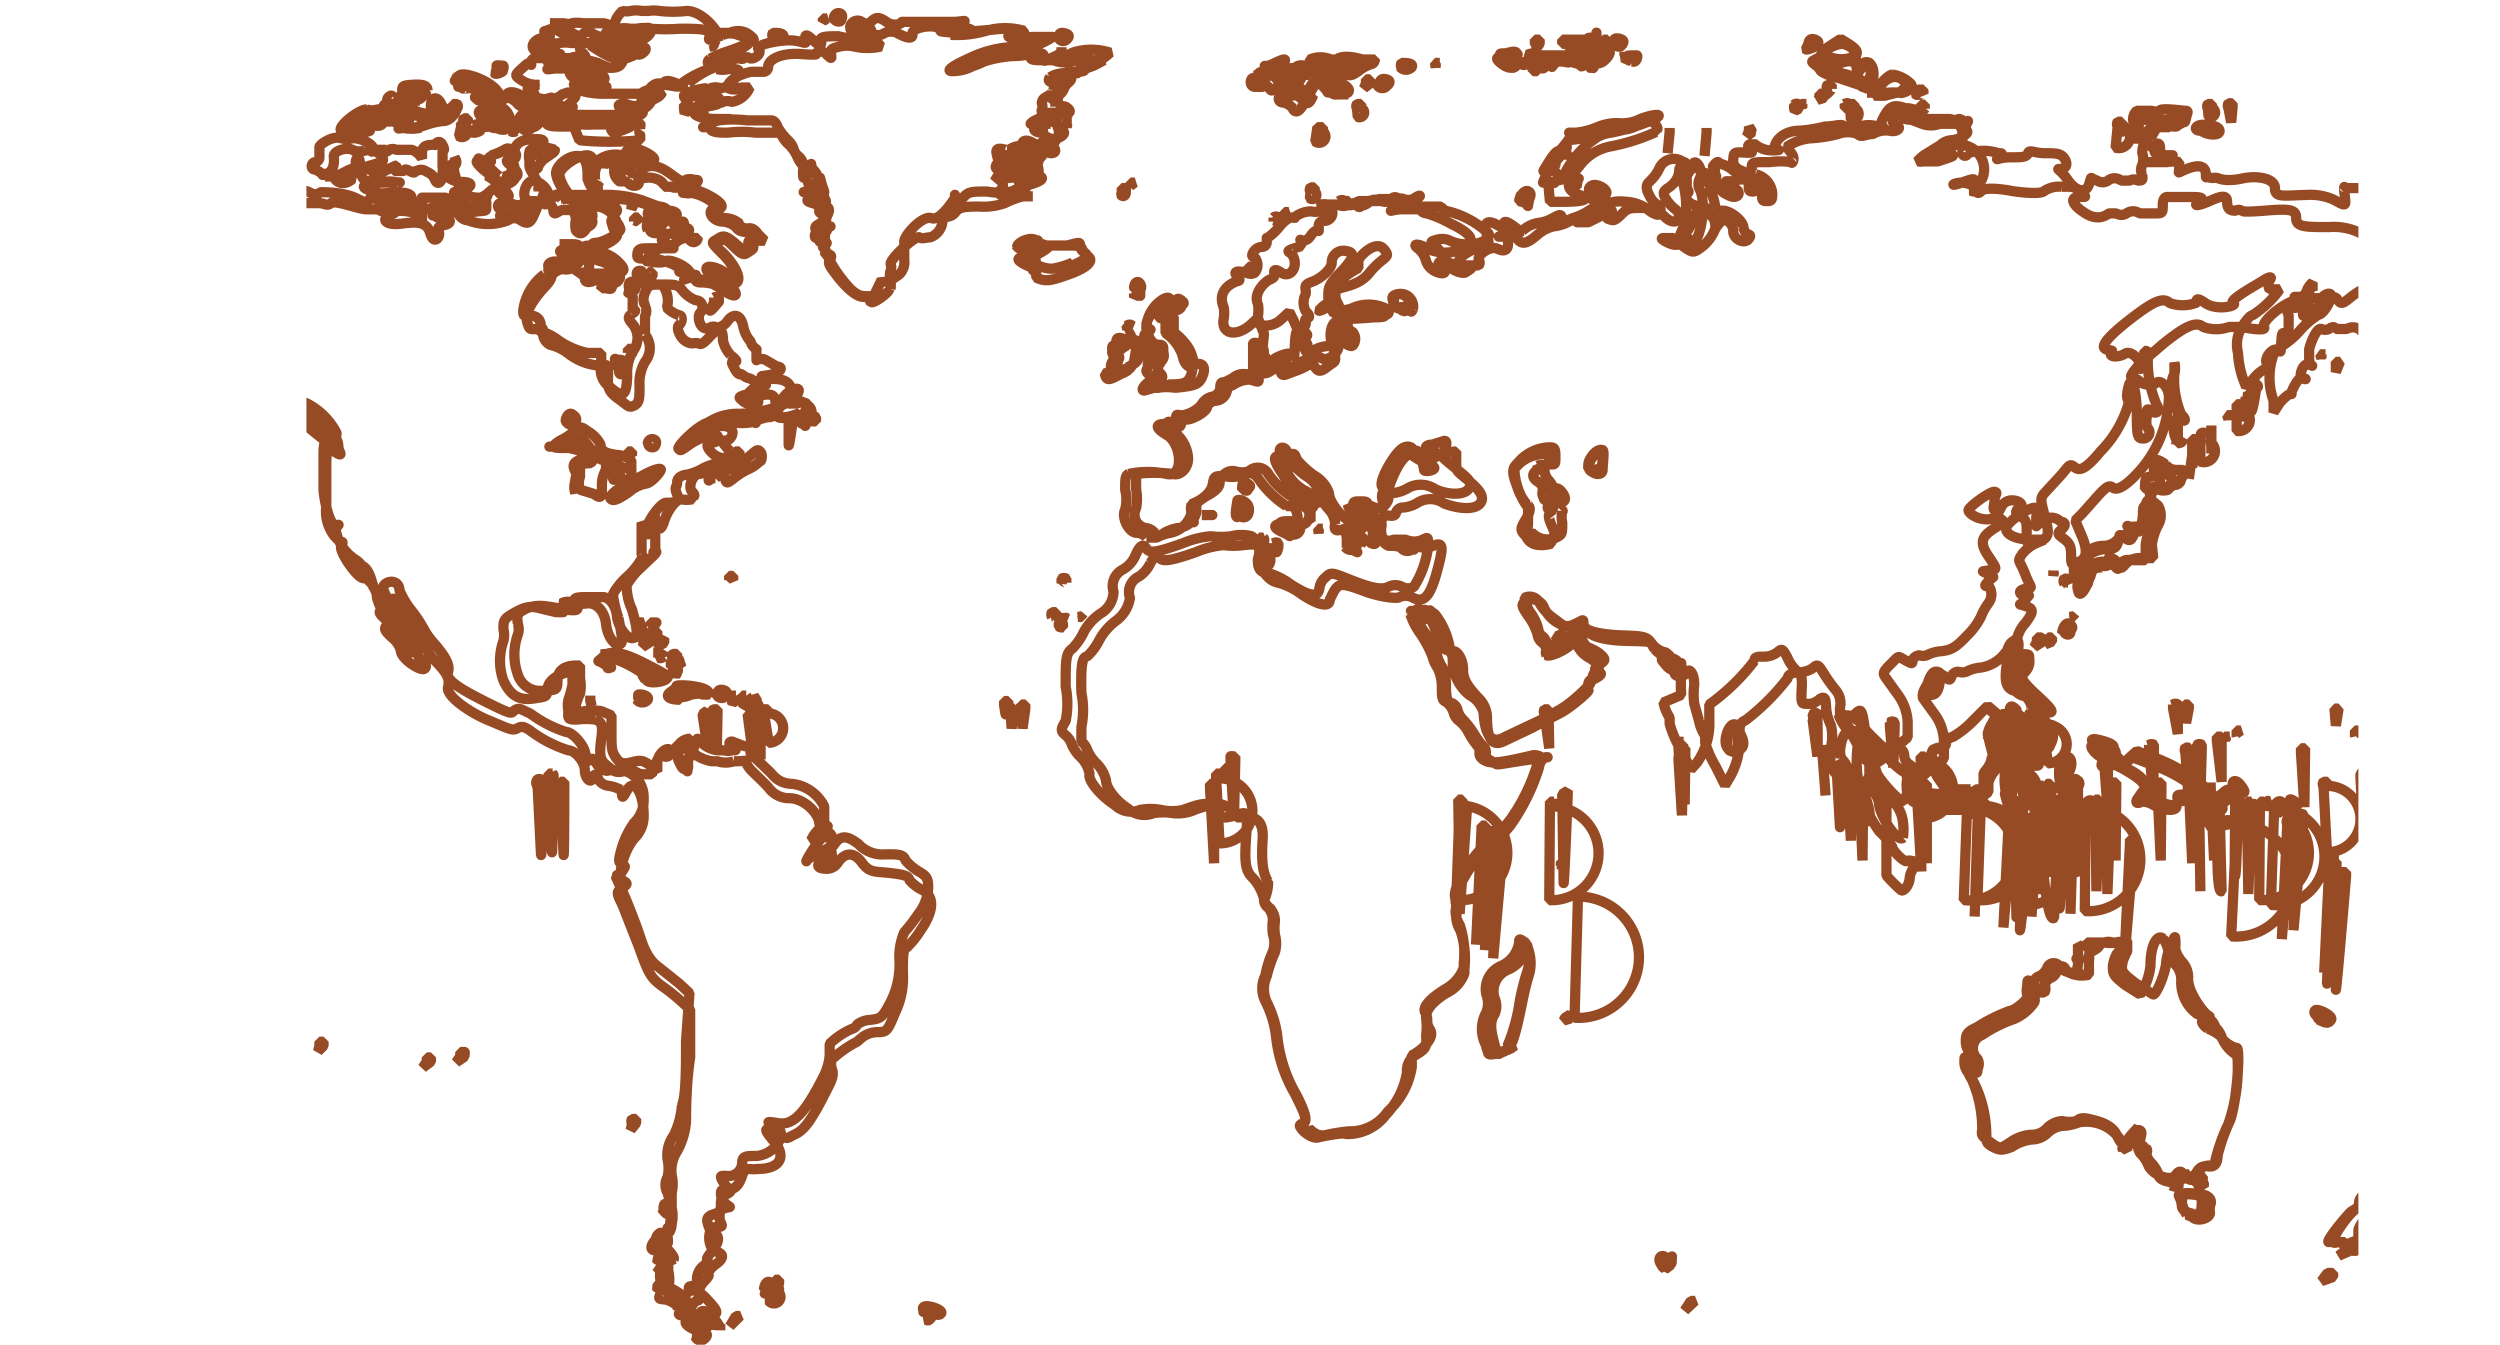 <svg id="Layer_1" data-name="Layer 1" xmlns="http://www.w3.org/2000/svg" xmlns:xlink="http://www.w3.org/1999/xlink" viewBox="0 0 36.55 19.66"><defs><style>.cls-1,.cls-3{fill:none;}.cls-2{clip-path:url(#clip-path);}.cls-3{stroke:#974b25;stroke-linejoin:bevel;stroke-width:0.15px;}</style><clipPath id="clip-path" transform="translate(-95.52 -4.84)"><rect id="SVGID" class="cls-1" x="100" y="3.7" width="30" height="23.31"/></clipPath></defs><g id="Geography"><g class="cls-2"><path class="cls-3" d="M107.71,5.11c0-.05.05-.1.1-.07s0,.11,0,.11A.08.08,0,0,1,107.71,5.11Zm-.16,0a0,0,0,1,1,.06,0A0,0,0,0,1,107.55,5.15ZM111,5.4c0-.05,0-.1.1-.07s0,.1,0,.1A.07.07,0,0,1,111,5.4Zm8.11.08c0-.05,0-.1.1-.07s0,.11,0,.11A.08.08,0,0,1,119.12,5.48Zm-1.15,0s0,0,0-.06a0,0,0,0,1,.07,0,0,0,0,0,1,0,.06A0,0,0,0,1,118,5.52Zm4,0s0-.1.1-.06,0,.1,0,.1S121.94,5.58,121.92,5.56Zm-3,0a0,0,0,0,1,0-.06,0,0,0,0,1,.06,0,0,0,0,0,1,0,.07A.07.07,0,0,1,118.87,5.56Zm-.1,0-.06,0s-.06,0,0,0,.1.05.1,0Zm-.12,0c-.05-.06,0-.11.06-.08s.06,0,.06,0,0-.1,0-.08,0,0,0,.09,0,.08,0,.09S118.7,5.6,118.65,5.54Zm-.15,0s0,0,0,0-.08,0-.09,0,0,0,0,0a.16.16,0,0,0,.09,0Zm-.17,0a0,0,0,0,0,0,0,0,0,0,0,1-.06,0,0,0,0,0,1,0-.06s0,0,.07,0,0,0,.07,0,.15,0,.17,0-.05.09-.13.1a.08.08,0,0,1-.08,0Zm.85.12V5.65a0,0,0,0,1,0,0,.15.15,0,0,0,.08,0s.08,0,.1,0,0,.11-.06.09a.09.09,0,0,0-.1,0s0,0,0,0ZM119,5.65c0-.07,0-.07,0,0l-.1.07s0,0,0,0a.15.15,0,0,0,.1-.07Zm-.14.08c0-.05.16-.18.19-.14s-.09.17-.14.17a.05.05,0,0,1-.05,0Zm-.19,0s0-.06,0,0-.07,0-.1,0-.06,0,0,0a.11.11,0,0,1,0,.1s0,0,0,0,0,0,.08-.07Zm-.09.1V5.77l0-.08a0,0,0,0,1,0-.07.07.07,0,0,1,.07,0,0,0,0,0,0,.06,0c.07,0,.07,0,0,.12s-.09.06-.09,0Zm.19,0a.07.07,0,0,1,0-.07,0,0,0,0,1,.06,0s0,0,0,.06A0,0,0,0,1,118.79,5.85Zm-1.19-.11a.09.09,0,0,1,.05-.1c.09,0,0,0-.1,0s-.11,0,0,.1.11.08.08,0Zm.08.11-.06,0c-.07,0-.21-.11-.19-.14s.24-.13.28-.08,0,0,0,.06-.06,0,0,.08,0,0,.06,0,0,0,.06,0,0,.09-.08,0Zm-1.15,0a0,0,0,0,1,0-.07,0,0,0,0,1,.06,0,0,0,0,1,1-.07,0Zm-.39,0a.08.08,0,0,0-.08,0s0,0,.06,0S116.17,5.83,116.14,5.82Zm-.11,0a.07.07,0,0,1,0-.07c.06,0,.18,0,.15.06a.11.11,0,0,1-.17,0Zm2-.19c0-.06-.16,0-.16,0s.05.07.13.05.07,0,0-.07Zm.48.07s0,0-.07,0,0,0,0,0,.06,0,0,0Zm-.19,0s0,0,0,0-.06,0-.09,0-.06,0,0,0,0,.08,0,.1,0,0,0,0A.16.16,0,0,0,118.27,5.72Zm-.3.17-.07,0s0,0,0,0,0-.06-.05-.1,0-.08,0-.13.09,0,.15,0,.08,0,.1,0,0,0,.08,0,.06,0,.08,0,0,0,0,0,0,0,.08,0,.08,0,.11,0,0,.06,0,.09-.1,0-.11,0,0,0-.09,0-.12,0-.12,0,0,0-.13,0-.08,0-.07.06a0,0,0,0,0,.06,0s0,0,.06,0,0,.09-.08,0Zm-15.22,0s0-.07,0-.08.06,0,.09,0,0,.07,0,.08S102.77,5.94,102.75,5.91Zm8.34.06s0,0,0-.06a0,0,0,0,1,.07,0,.07.07,0,0,1,0,.07A0,0,0,0,1,111.09,6Zm4.57.12s0-.09.1-.06,0,.1,0,.1A.08.08,0,0,1,115.66,6.09Zm-.2,0s0,0,0-.06a0,0,0,0,1,.06,0,0,0,0,0,1,0,.06A0,0,0,0,1,115.46,6.13Zm7.15-.42s0-.08-.08-.12-.11-.06-.25,0-.14.09-.07.14a.46.46,0,0,0,.4,0Zm-.36.14s-.06-.08-.16-.06-.06,0,0,.06.15,0,.18,0Zm.59.16c0-.19,0-.24-.12-.12l-.08.1,0-.09c0-.12-.17-.13-.37,0l-.13.07.23,0a1.56,1.56,0,0,1,.33.11C122.81,6.18,122.83,6.17,122.84,6Zm-.14.15-.33-.11a.7.7,0,0,1-.26-.1.23.23,0,0,0-.08-.09c-.06-.05-.06-.05,0-.08s.09-.06.09-.08.06-.08.14-.13l.14-.09.13.08c.1.07.12.1.1.15a.23.23,0,0,0,0,.14c0,.08,0,.08.08,0s.18,0,.17.16-.07.22-.18.16Zm.83.06a0,0,0,1,1,.08,0,0,0,0,0,1,0,.06S123.54,6.24,123.53,6.22Zm-1.32,0a.05.05,0,0,1,0-.07,0,0,0,0,1,.06,0,0,0,0,0,1,0,.06S122.22,6.24,122.21,6.22Zm1.07,0c.13,0,.15,0,.06-.11s-.24-.1-.35.05l-.1.15s.07,0,.15,0l.24-.06Zm-.42.12c0-.06.21-.34.3-.34a.52.52,0,0,1,.2.08c.08.06.1.08.06.13a.31.31,0,0,1-.13.06,1,1,0,0,0-.25,0c-.09,0-.16,0-.18,0Zm-.77,0a0,0,0,0,1,0-.06,0,0,0,0,1,.07,0,0,0,0,0,1,0,.06A0,0,0,0,1,122.09,6.3ZM111,6.3a0,0,0,1,1,.06,0A0,0,0,0,1,111,6.3Zm-7.87,0s0,0,0,0l-.11,0c-.07,0-.07,0,0,0s.11.08.15,0Zm-.16,0c-.09-.1,0-.14.12-.09s.1.06.06.11S103.06,6.35,103,6.26Zm-.27-.09a.65.65,0,0,0-.28-.18c-.19-.06-.33,0-.2,0s0,.05,0,.07,0,0,.07,0,.14,0,.24.1.24.12.13,0Zm-.07.13c-.07-.09-.15-.12-.13-.06s0,0,0,0-.08,0,0-.06,0-.1-.13-.09-.07,0-.07,0,0,0-.06-.08-.07-.06,0-.11.43.07.55.23.09.13,0,.17-.07,0-.13,0Zm19.24.08a0,0,0,0,1,0-.06,0,0,0,0,1,.06,0,0,0,0,1,1-.08,0Zm-19.73,0a0,0,0,0,1,0-.06,0,0,0,0,1,.06,0,.05.05,0,0,1,0,.07A0,0,0,0,1,102.15,6.38Zm20.35,0s0,0,0-.06a.06.06,0,0,1,.07,0,.06.06,0,0,1,0,.07A0,0,0,0,1,122.5,6.42Zm-18.83,0a0,0,0,0,1,0-.06s0,0,.06,0a0,0,0,0,1,0,.07A.07.07,0,0,1,103.67,6.42Zm-2.39-.12s0,0,0,0,0,0,0,0a0,0,0,0,0,0,0S101.3,6.32,101.28,6.3Zm.34,0c.08,0,.13-.11.13-.13a.05.05,0,0,0,0,0h-.15c-.07,0-.12,0-.11,0a.24.24,0,0,0,.16,0c.08,0,.1,0,.05,0s-.26.11-.24.14,0,0,.21,0Zm-.23.07a.13.13,0,0,0-.11,0c-.06,0-.12-.06-.07-.11s.06,0,.09,0a.13.13,0,0,0,.11,0s0,0,0-.08,0-.09.14-.1.23,0,.23.08a1,1,0,0,1-.34.25l-.07-.06Zm22.22.06a0,0,0,0,1,0-.06,0,0,0,0,1,.06,0,0,0,0,0,1,0,.06A.06.06,0,0,1,123.61,6.46Zm-1.85,0s0,0,0-.06a.05.05,0,0,1,.07,0s0,0,0,.06A0,0,0,0,1,121.76,6.46Zm-16.23,0s0,0,0-.06a.05.05,0,0,1,.07,0,0,0,0,0,1,0,.06A0,0,0,0,1,105.53,6.5Zm-4.24,0a0,0,0,0,1,0-.06,0,0,0,0,1,.06,0,0,0,0,0,1,0,.06A0,0,0,0,1,101.29,6.5Zm26.52,0a.06.06,0,0,1,0-.07,0,0,0,0,1,.06,0,0,0,0,0,1,0,.06A.06.06,0,0,1,127.81,6.55Zm-12.44,0a.06.06,0,0,1,0-.07,0,0,0,0,1,.06,0s0,0,0,.06A.06.06,0,0,1,115.37,6.55Zm7.21,0a.06.06,0,0,1,0-.07,0,0,0,0,1,.06,0s0,0,0,.06A.06.06,0,0,1,122.58,6.59Zm-8-.13a1.71,1.71,0,0,1,.13-.23c.07-.09.09-.09.17,0s.11,0,.13,0,0,0,0,.07,0,.09.08.08l.15,0s-.18-.14-.32-.18-.07,0-.06-.06,0,0-.07-.07-.08,0,0-.07.1,0,.28,0,.23,0,.37,0l.15-.1-.14,0c-.3-.06-.32-.06-.32,0a.17.17,0,0,1-.07.11s0,0,0,0,0-.1-.19-.12-.11,0-.07,0,0,.07,0,.13-.08.06-.12,0-.17-.11-.24,0a.12.12,0,0,1-.15,0c-.07,0-.07,0,0-.09s0-.07-.14,0-.13,0-.13.06,0,0,0,0,.13,0,.06.1-.09.07-.12,0,0,0,0,0,.15.06.11,0,0,0,.06,0,.09.07.16,0,.22-.1.25,0,0,.07-.09.09-.15.1,0,.08.09.1,0,.13-.07,0,0,0a.17.17,0,0,1,.11.06c.08.09.11.08.17-.06Zm-.15.12a.29.29,0,0,0-.13-.08c-.11,0-.09-.12,0-.12s.08,0,.08,0,0,0-.06,0-.09-.07,0-.12.1-.05.1-.07-.13,0-.22.08-.08.06-.13,0-.07,0-.09,0,0,0-.1,0-.07-.17,0-.12.06,0,.09-.05,0-.06,0,0-.08,0-.08,0,.25-.14.34-.11.06,0,0,.09-.07.06,0,.06a.15.15,0,0,0,.11-.08c0-.09.15-.08.24,0s.06,0,.1,0a.08.08,0,0,0,0-.11s0-.07,0-.08a.39.39,0,0,1,.31,0c.05,0,.07,0,.08,0s.07-.09.38,0l.18,0s0,.06-.06.07a.56.56,0,0,0-.18.1c-.11.08-.14.08-.31,0s-.37-.06-.23,0,.08.06.07.08,0,0,0,0a.56.56,0,0,1,.21.09c.11.06.14.1.11.14s-.31,0-.3,0-.12-.17-.17-.14l-.13.22c-.1.2-.16.24-.21.16Zm13.68,0a.07.07,0,0,1,0-.07,0,0,0,0,1,.06,0s0,0,0,.06A0,0,0,0,1,128.14,6.63ZM106,5.52a.12.12,0,0,0-.1,0s0,0,0,0,.08,0,.05-.05Zm-1.15.12c.06,0,.11-.06.11-.08s0-.06-.24.06-.12.12.13,0Zm-.17.75h-.08s0,0,0,0,.06,0,0,0Zm.1.18c.14-.05.19-.12.07-.08s-.31-.06-.28-.12a.16.16,0,0,1,.13,0,.33.33,0,0,0,.23,0l.19-.1a.16.16,0,0,0,.08-.08s0,0-.08,0-.12,0-.13,0,.06-.13.16-.13.09,0,.08,0,0-.08.18,0,.14,0,.17,0a1.41,1.41,0,0,1,.35-.22c.18-.08.31-.15.28-.15l-.12,0c-.06,0-.07,0,0,0s0,0-.08.08-.2,0-.11-.07a1.46,1.46,0,0,1,.23-.1c.25-.08.41-.16.41-.19a.4.4,0,0,0-.11-.09.29.29,0,0,0-.24,0c-.13,0-.24,0-.2,0S105.8,5,105.56,5a1.75,1.75,0,0,1-.4,0A.51.51,0,0,0,105,5s-.06,0-.1,0a.42.42,0,0,0-.16,0,.3.3,0,0,1-.12,0s-.1.09-.11.18-.09,0-.18,0-.17,0-.17,0,0,0-.12,0a.45.45,0,0,0-.16,0,.29.29,0,0,1-.18,0h-.14l.14,0c.08,0,.14,0,.13.05s0,.06.07.1.11.06.15,0a.1.1,0,0,1,.13,0,.63.63,0,0,0,.61,0c.14-.08.21-.1.24-.07s0,.15-.32.24-.27.07-.34,0-.22,0-.22,0,.3.21.38.19.14,0,.06.1-.5,0-.5-.08a.15.15,0,0,0-.07-.11.1.1,0,0,1,0-.12s0-.06,0-.05a.61.61,0,0,1-.26-.09c-.12-.08-.16-.09-.23-.06s-.07,0,0,.06,0,.05-.1.06a.18.18,0,0,0-.1.06c-.06.08,0,.16.19.17a.39.39,0,0,1,.17,0c.05,0,0,0-.08.06s-.12,0-.07.07.06.05,0,.08.05,0,.14,0a.29.29,0,0,0,.24-.08c0-.06.08-.07.13,0l.18.11a.3.3,0,0,1,.13.11c0,.07-.13.07-.2,0s0-.06,0-.06a.09.09,0,0,1,.07,0,.11.11,0,0,0,.09,0s0,0,0-.07a.17.17,0,0,0-.2,0c-.1,0-.1.06,0,.09s.06.12,0,.12,0,0,0,0,0,0,0,0-.16.07-.13.1a1.23,1.23,0,0,0,.38.05l.38,0s0,0,.2,0Zm-.2.07-.38,0c-.38,0-.51-.07-.38-.17s.06-.06,0-.07,0,0,.06-.08.08-.07,0-.11-.06,0-.13,0a.29.29,0,0,1-.26.08c-.08,0-.15,0-.15-.06a.2.2,0,0,0-.06-.09c-.06,0-.06,0,0-.06l.13,0s0,0-.06,0a.4.4,0,0,1-.21-.07c-.09-.06-.1-.07,0-.16s.09-.09.13-.07,0,0,0,0a.11.11,0,0,1,.06-.09c.06,0,.11,0,.24,0a1.12,1.12,0,0,0,.27.1s0,0,0,.08a.14.14,0,0,0,.07.11.08.08,0,0,1,0,.09c0,.08.39.14.45.07s0,0,0,0-.43-.15-.43-.22.13-.14.25-.1a.31.31,0,0,0,.19,0c.06,0,0,0-.11-.06l-.26-.07a.12.12,0,0,0-.13,0s-.08,0-.16,0-.1-.09-.08-.11,0,0-.12,0-.17-.09,0-.11a.78.78,0,0,0,.19,0,.44.44,0,0,1,.17,0c.08,0,.11,0,.11,0s0,0,.16,0,.17,0,.16,0,.1-.22.15-.21a.3.3,0,0,0,.12,0,.42.42,0,0,1,.16,0s.09,0,.1,0a.47.47,0,0,1,.2,0,3,3,0,0,0,.43,0c.25,0,.48,0,.44.1s0,.06.17,0a.28.28,0,0,1,.26,0c.07,0,.13.1.13.12s-.31.2-.4.21-.06,0,0,0,.09,0,.09,0a1.74,1.74,0,0,1-.32.18,1.44,1.44,0,0,0-.37.21c0,.06-.1,0-.27,0s-.07,0-.06,0,0,.06-.09.07a.26.26,0,0,0-.15.06s0,0,.07,0a.13.13,0,0,1,.14,0s-.09.21-.17.21a.6.6,0,0,0-.2.08c-.16.08-.16.08-.05.07s.18.08,0,.15-.2.08-.23,0Zm-2.28,0a.07.07,0,0,1,0-.07,0,0,0,0,1,.06,0,0,0,0,0,1,0,.06A0,0,0,0,1,102.31,6.63Zm24.19.12c0-.07,0-.14.07-.09a.06.06,0,0,1,0,.09S126.52,6.78,126.5,6.75ZM103,6.75a0,0,0,0,1,0-.06,0,0,0,0,1,.06,0,0,0,0,0,1,0,.07.07.07,0,0,1-.07,0Zm-2.14,0a0,0,0,0,1,0-.06,0,0,0,0,1,.06,0,.05.05,0,0,1,0,.07S100.85,6.77,100.83,6.75Zm.08-.21s.07,0,.12,0,0-.16,0-.08a.25.25,0,0,1-.15,0,.5.5,0,0,0-.25.13c-.12.1-.13.13-.06.11s.11,0,.12,0,.06,0,.11-.08.09-.12.13-.09Zm-.24.21a.09.09,0,0,0-.09,0h-.1c-.07-.05.25-.31.37-.31a.25.25,0,0,0,.16,0s.06,0,.09,0,0,.08,0,.16-.1.1-.14.06-.06,0-.06,0-.15.23-.18.18Zm10.3,0a0,0,0,0,1,0-.06s0,0,.06,0a0,0,0,0,1,0,.07A0,0,0,0,1,111,6.79Zm-8.55,0s0-.07,0-.08a.09.09,0,0,1,.09,0s0,.07,0,.08S102.44,6.8,102.42,6.77Zm25.41,0-.16,0c-.06,0-.06,0,0,0a.27.27,0,0,0,.16,0h.1Zm-.18,0c-.07,0-.08-.06,0-.08s.28,0,.29.08-.18.07-.27,0Zm-6.59,0a0,0,0,0,1,0-.06,0,0,0,1,1,.05.08A0,0,0,0,1,121.06,6.83Zm-18.44-.14s0-.07,0-.08.06,0,.09,0,0,.07,0,.08S102.65,6.72,102.62,6.69Zm.25,0a.22.22,0,0,0-.3-.16c-.07,0-.07,0,0,.15s.27.15.27,0Zm-.29,0c-.12-.13-.12-.14,0-.19a.24.24,0,0,1,.37.19c0,.17-.17.17-.32,0Zm-.35.09a0,0,0,0,1,0-.06s0,0,.06,0a.06.06,0,0,1,0,.07A.06.06,0,0,1,102.23,6.83Zm25.17-.07c.09,0,0-.1-.09-.1s-.1,0,0,.07,0,.07.14,0Zm-.45.07s.06,0,.12,0,.16,0,.1,0a.13.13,0,0,1,0-.1s0,0,0,0a.08.08,0,0,0-.07,0s-.06,0-.13,0a.28.28,0,0,0-.16,0c-.06,0-.08.15,0,.2s.17,0,.2,0Zm-.22,0a.16.16,0,0,1,0-.24c.06,0,.09,0,.19,0s.12.05.14,0,.34,0,.39,0,0,.07,0,.11-.1,0-.17,0-.11,0,0,.06,0,.1-.15,0-.11,0-.12,0S126.79,6.92,126.73,6.86Zm-15.64,0s0,0,0-.06.05,0,.07,0a0,0,0,1,1-.08,0Zm3.66,0a0,0,0,1,1,.08,0,0,0,0,0,1,0,.06A.05.05,0,0,1,114.75,6.91Zm-11.44-.07c0-.06-.12-.1-.17,0s0,0,0,.08.13,0,.15,0Zm-.18,0c-.07,0-.07-.06,0-.12a.11.11,0,0,1,.16,0c.1.06.11.15,0,.19s-.07,0-.17,0Zm1.5,0c.09,0,.13,0,.11,0a.12.12,0,0,1,0-.11c0-.07,0-.07,0,0a.25.25,0,0,1-.16,0l-.45,0c-.36,0-.54,0-.54-.16s-.07-.06-.15-.07l-.28-.05c-.09,0-.11,0-.1,0s.1.06.2.07.19,0,.21.13.06.12.27.13l.12,0a.86.86,0,0,0,.33,0l.42,0Zm-.75.06s-.07,0-.12,0c-.27,0-.29,0-.31-.15s0-.11-.17-.11-.28-.08-.23-.16a.18.18,0,0,1,.11,0s.07,0,.06,0,.06-.1.11,0,0,0,0,.07,0,.1.18.1.14,0,.16.07.14.17.5.15l.46,0a.3.3,0,0,0,.15,0s.06,0,.07,0,0,0,0,.07a.07.07,0,0,0,0,.08s0,.07,0,.08a4.49,4.49,0,0,1-.89,0Zm-2.22-.07.28-.07c.09,0,.17,0,.18-.07s0,0-.07,0-.1,0-.13-.09-.12-.13-.11,0,0,.12-.09.13a.25.25,0,0,1-.18,0,.8.8,0,0,0-.26-.08c-.16,0-.17,0-.17.07s.08.15.13.07.23,0,.23.06,0,.05-.09.07-.08,0,0,0a.66.66,0,0,0,.25,0Zm-.37.07s0-.1.11-.1.08,0,0,0a.21.21,0,0,0-.16,0c-.08.07-.16,0-.15-.12s0-.12.18-.11a.53.53,0,0,1,.26.08.43.43,0,0,0,.18.06c.07,0,.08,0,.08-.12s.1-.15.16,0a.13.13,0,0,0,.12.07s.08,0,.09,0-.07.16-.19.16a1,1,0,0,0-.26.06.62.62,0,0,1-.41,0Zm25.16,0a.07.07,0,0,1,0-.07,0,0,0,0,1,.06,0,0,0,0,0,1,0,.06A.06.06,0,0,1,126.45,7Zm-6.55.08a0,0,0,0,1,0-.06,0,0,0,1,1,0,.07A0,0,0,0,1,119.9,7.08Zm.54,0s0,0,0-.06a0,0,0,1,1,0,.07A0,0,0,0,1,120.44,7.12ZM105,7.2c.07,0,.07,0,0-.06s-.29-.08-.29,0,0,.12.14.09Zm-.31,0a.11.11,0,0,1,.08-.19c.12,0,.35.13.31.17a.42.42,0,0,1-.39,0Zm26.68.31a0,0,0,1,1,.06,0A0,0,0,0,1,131.36,7.53ZM103,7.44c.11,0,.12-.08,0-.17s-.06-.09,0-.12a.12.12,0,0,0,0-.1s-.05,0-.13,0a.58.58,0,0,1-.17.06s0,0,0,0,0,.13-.13.07,0,0,.15.15.18.11.18.09a.11.11,0,0,1,.09,0Zm-.32-.05c-.12-.08-.2-.17-.19-.19s0,0,.1,0,.14,0,.08,0,0-.07.07-.1a1.14,1.14,0,0,0,.19-.09c.09,0,.18.08.11.16s0,.06,0,.11.08.16-.07.24-.13,0-.33-.11Zm28.49.18s0,0,0-.05-.27,0-.33.05.18,0,.34,0Zm-.38,0c-.06-.1.3-.21.38-.11s0,.07,0,.1-.33.06-.36,0Zm-12.22,0a.28.28,0,0,1-.16-.22,1.38,1.38,0,0,1,.47-.51.58.58,0,0,1,.19-.06,2.93,2.93,0,0,0,.64-.2c.15-.08,0-.08-.21,0a.58.58,0,0,1-.32.06.74.74,0,0,0-.31.06,1.09,1.09,0,0,1-.31.08c-.1,0-.12,0-.08,0s0,.07-.07.16-.11.12-.08.13.17.07.07,0-.15,0-.25.16-.07.11,0,.09.18.07.14.13.07,0,.17,0,.17,0,.13,0Zm-.41,0s0-.07.06-.06,0,0,0,0a.08.08,0,0,0-.07,0s-.06,0-.07,0,.11-.26.16-.26,0,0,0,0a.44.44,0,0,1,.11-.14c.06-.06.09-.12.07-.13s0-.1.12-.1a1,1,0,0,0,.3-.08.74.74,0,0,1,.31-.06.6.6,0,0,0,.32-.07c.17-.07.21-.07.26,0s0,.06,0,.1a2.93,2.93,0,0,1-.66.21.73.73,0,0,0-.46.29c-.2.23-.21.35,0,.42s0,.1-.2.1l-.23,0Zm-6.11,0a0,0,0,0,1,0-.06s0,0,.06,0a0,0,0,1,1-.07.05Zm-12.2,0a0,0,0,0,1,0-.06s0,0,.06,0a.06.06,0,0,1,0,.07A.06.06,0,0,1,99.84,7.61Zm12.07.08a0,0,0,0,1,0-.06,0,0,0,0,1,.06,0s0,0,0,.06S111.93,7.72,111.91,7.69Zm2.76,0a.06.06,0,0,1,0-.07,0,0,0,0,1,.06,0s0,0,0,.06A.06.06,0,0,1,114.67,7.74Zm4.21,0s-.09,0-.11,0,.08.1.14.1,0,0,0-.06Zm-.09,0c-.06,0-.07-.07,0-.1s.24.06.2.13S118.88,7.82,118.79,7.75Zm-11.31.1s0,0-.06,0,0,0,0,0a.07.07,0,0,0,.06.05S107.48,7.88,107.48,7.85Zm-.12,0s0-.07,0-.09.17,0,.13.1-.09.06-.15,0Zm-2.61,0a0,0,0,1,1,.06,0A0,0,0,0,1,104.75,7.9Zm13.11-.05c0-.06-.09,0-.11,0s0,0,0,0S117.86,7.87,117.86,7.85Zm-.14.08c0-.06.08-.18.14-.14s0,.1,0,.15-.08,0-.1,0ZM114.3,8a0,0,0,0,1,0-.06s.05,0,.06,0a0,0,0,1,1-.08.05Zm-.16.08a0,0,0,0,1,0-.06.05.05,0,0,1,.07,0s0,0,0,.06A0,0,0,0,1,114.14,8.06Zm-9.35,0a0,0,0,0,1,0-.06,0,0,0,0,1,.06,0s0,0,0,.06A0,0,0,0,1,104.79,8.06Zm.39.06a.05.05,0,0,0-.07,0c-.11,0-.12.11,0,.11S105.18,8.16,105.18,8.12Zm-.19.06a.1.1,0,0,1,0-.1S105,8,105,8a.07.07,0,0,1,0-.07.06.06,0,0,1,.07,0,0,0,0,0,1,0,.06s0,0,.07,0,.08.05.07.1-.18.12-.22,0Zm5.64.25s-.1,0-.18,0,0,0,0,0A.18.18,0,0,0,110.63,8.43Zm-.24,0c0-.06.16-.14.25-.11s.06,0,0,.09-.22.08-.26,0Zm3.38.29a0,0,0,1,1,.07,0,0,0,0,0,1,0,.07A0,0,0,0,1,113.77,8.76Zm-2.62,0c.25-.1.31-.16.22-.21a.13.13,0,0,1-.06-.1c0-.05,0-.05-.19,0l-.27,0s-.06,0,0,0-.17.16-.3.17h-.11l.12,0c.07,0,.11,0,.1.06s.11.1.23.11a1.18,1.18,0,0,0,.31-.09Zm-.48.09s-.07-.05-.06-.07,0,0-.1-.05-.16-.1,0-.12.3-.12.27-.16,0,0,.06,0l.28,0c.17,0,.2,0,.22.05a.33.33,0,0,0,.09.11c.08.06,0,.16-.28.26s-.34.11-.48.05ZM105,8.88a0,0,0,0,1,0-.06,0,0,0,0,1,.06,0s0,.05,0,.06A.05.05,0,0,1,105,8.88Zm-.16,0a.06.06,0,0,1,0-.07.06.06,0,0,1,.07,0,0,0,0,0,1,0,.06S104.88,9,104.87,8.93Zm-9,0s-.25-.07-.22,0a.18.18,0,0,0,.13,0Zm-.24,0s0-.07,0-.09a.33.33,0,0,1,.27.08c0,.07-.2.07-.26,0Zm8.84.1s0,0-.08,0,0,0,0,0,.07,0,.06-.05Zm-.13.08c0-.06.1-.15.15-.1s0,.06,0,.09-.09,0-.11,0Zm.42-.08s0,0,0,.06,0,.06,0,0a.11.11,0,0,0,0-.08Zm0,.1a.11.11,0,0,1,0-.12s0,0,.07,0a.13.13,0,0,1,0,.12S104.72,9.16,104.7,9.11Zm-.45-1.58s0,0,0,0,0,0,0,0a0,0,0,0,0,0,0S104.26,7.55,104.25,7.53Zm1.44.82s0,0-.06,0-.08,0-.06,0a.06.06,0,0,0,.12,0Zm.41.57a.42.42,0,0,0-.25-.11s.19.15.24.15,0,0,0,0Zm-.17,0c-.15-.09-.15-.18,0-.14s.24.14.21.19-.06,0-.21-.05Zm.25.16c-.07-.08-.07-.08,0-.1s.09-.18-.11-.38-.18-.18-.1-.23.11-.08.27.06.14.11.19.08a.09.09,0,0,0,0-.09s0-.05.06-.06.09,0,0-.1a.12.12,0,0,0-.11,0s-.09,0-.13-.07a.33.33,0,0,0-.19-.08c-.14,0-.24-.14-.14-.19a.07.07,0,0,0,0-.08.72.72,0,0,0-.32-.15.19.19,0,0,1-.1,0c-.06,0,0,0,0-.09s.06,0,0,0-.08,0-.09,0a.09.09,0,0,1-.1,0l-.11,0a0,0,0,0,1,0,0c0-.08-.14-.15-.27-.13s-.11,0-.1.06-.1.09-.17,0a.12.12,0,0,0-.1,0s-.1-.06-.09-.17,0-.09-.08-.09a.28.28,0,0,0-.16,0,.35.35,0,0,0,0,.34s0,.06,0,.08-.16-.1-.15-.27V7.18l0,.16c0,.14,0,.15,0,.07s0-.29-.15-.29-.31.15-.31.25.13.32.21.32l.47,0a1.71,1.71,0,0,1,.58.08l.24.09c.12,0,.17.08.11.17s0,.07,0,0,.07,0,.11,0a.25.25,0,0,1,0,.14s0,0,.1,0,.17,0,.09.11-.08,0-.14,0-.08-.06-.16,0-.09.08,0,.12,0,.06,0,.07h-.23c-.13,0-.18,0-.19.07s0,.08.08.08a.33.33,0,0,0,.15,0c.06,0,.38.09.38.16s0,0,.11.06.09,0,0,.06,0,0,.07,0a.91.91,0,0,1,.29.08c.2.11.2.11.11,0Zm-.11,0a.79.79,0,0,0-.29-.08c-.08,0-.13,0-.12-.06s0-.05,0-.05a.12.12,0,0,1-.09-.05c-.06-.09-.29-.19-.35-.15s-.24,0-.27,0,.07-.19.24-.19.15,0,.14,0,0-.07.09-.12.1-.11.08-.19,0-.1-.08-.06-.12,0-.06-.07,0-.1-.08-.11L105,7.84a1.44,1.44,0,0,0-.58-.09l-.48,0c-.08,0-.24-.24-.24-.36s.42-.39.48-.23,0,.05.12,0a.42.42,0,0,1,.21-.06c.09,0,.1,0,.09.13s0,.13.06.12a.08.08,0,0,1,.09,0c0,.06.15,0,.14,0s.05-.07.12-.08.16,0,.31.11.18.13.22.09a.19.19,0,0,1,.13,0c.07,0,.07,0,0,.09s-.08.07,0,.06.52.21.37.27,0,.14.1.14a.33.33,0,0,1,.19.08c0,.05.1.08.13.07s.09,0,.14.08l.1.1-.09,0s-.09,0-.08.06,0,.06-.06.1-.08.07-.21-.06-.15-.14-.24-.08,0,.07.13.22.24.36.1.39-.07,0,0,.09,0,.12-.16,0Zm6,.14a0,0,0,0,1,0-.06.07.07,0,0,0,0-.08c0-.07.05-.12.09-.06a.08.08,0,0,1,0,.09s0,.07,0,.08,0,0,0,0a0,0,0,0,1-.06,0Zm2.76.13a0,0,0,1,1,.07-.05,0,0,0,0,1,0,.06S114.81,9.4,114.8,9.38Zm-2.15,0c0-.07,0-.15.08-.09s0,.05,0,.09S112.67,9.41,112.65,9.38Zm-2.27-2.14c-.06,0-.1,0-.1-.06s.17,0,.19.06,0,0-.09,0Zm.27,0-.08,0c-.06,0-.1,0-.09-.07s0,0-.09,0a.88.88,0,0,1-.21,0l-.12,0,.09.07c.07.05.08.08,0,.12s0,0,.2,0l.25,0Zm-3.78-1.79h-.08s0,0,.06,0,.05,0,0,0Zm-.11,0a.07.07,0,0,1,0-.07c.06,0,.18,0,.15.07a.11.11,0,0,1-.17,0Zm3.3,2s0,0,0-.06a0,0,0,1,1,.05.07A0,0,0,0,1,110.06,7.49Zm-1.58,1.68a.81.81,0,0,0,0-.15.19.19,0,0,1,0-.12.13.13,0,0,0,0-.1c0-.09.37-.42.42-.39s.09,0,.16,0a.27.27,0,0,0,.18-.25.05.05,0,0,1,.06-.05s.08,0,.13-.07.13-.08.34-.08a.94.94,0,0,0,.38-.05,1.25,1.25,0,0,1,.27-.1l.14,0-.14,0a.62.62,0,0,0-.23,0c-.11,0-.18-.06-.08-.1a.08.08,0,0,0,0-.09s0-.07.11-.08.12,0,.14.07.13.12.13,0-.22-.23-.33-.2-.18,0-.12-.08,0-.07,0-.1-.06-.14.08-.11.11,0,.11,0,.13-.1.27,0a.5.5,0,0,0,.19.1s0,0,0-.07-.08-.14.09-.14.12,0,0-.06-.06-.06,0-.07l-.08,0c-.16,0-.16-.1,0-.13l.12,0h-.13c-.07,0-.14,0-.16,0s.13-.12.27-.09.13,0,.11,0,0,0-.06,0-.18-.06-.16-.11a.12.12,0,0,0,0-.1s0-.06.06-.09.11-.07.11-.1a.17.17,0,0,1,.07-.11c.06,0,.06,0,0,0s-.18,0-.12-.08a.4.4,0,0,1,.23-.06c.12,0,.18,0,.17,0s0-.06.08-.06a.8.8,0,0,0,.2-.07l.11-.06-.17,0a.46.46,0,0,0-.24,0,.44.44,0,0,1-.33,0s-.11,0-.18,0-.19,0-.14-.06-.07,0-.27,0a1.7,1.7,0,0,0-.56.13.63.63,0,0,1-.33.09c-.1,0,0-.08.32-.22a1.63,1.63,0,0,1,.52-.13,1.16,1.16,0,0,0,.35-.06l.14-.07-.24,0c-.24,0-.34,0-.21-.1s-.31,0-.75,0a.75.75,0,0,1-.28,0c-.06,0,0-.11.21-.14s.13,0-.09,0H109c-.17,0-.32,0-.29,0s-.1.09-.23,0-.16-.06-.23,0a.1.1,0,0,1-.13,0,.11.11,0,0,0-.17.07c0,.09.06.08.1,0s0,0,.12,0,.09.11.06.14a.81.81,0,0,1-.45,0c-.15,0-.28,0-.26.06s0,.11-.11,0-.13-.08-.11,0-.06,0-.24,0-.51.07-.45.13-.07.16-.13.13a.07.07,0,0,0-.08,0,.06.06,0,0,1-.07,0c-.07,0-.38.12-.33.16a.34.34,0,0,0,.17,0c.17,0,.2,0,.08.16a.26.26,0,0,1-.2.12.19.19,0,0,0-.14,0,.05.05,0,0,1-.07,0c-.05,0-.32.06-.32.11s0,0,.34,0c.09,0,.17,0,.18.06s0,.07-.26.11-.15,0-.06.06.1,0,.08.06.14.1.23.07a1.65,1.65,0,0,1,.41,0l.36,0s.06,0,.09.1a.9.9,0,0,0,.15.19.3.3,0,0,1,.08.12.21.21,0,0,0,.08.12.2.2,0,0,1,.06.2c0,.13,0,.16.08,0s0-.08.08,0,.11.26-.07.3,0,0,0,0a.28.28,0,0,1,.2.08c.06.07.06.08,0,.15s-.08.07,0,.12.06.06,0,.1-.11.06-.11.09,0,0,.06,0,.16,0,.08.08,0,.08,0,.08,0,0,0,.06-.06.06,0,.08a.08.08,0,0,1,0,.08s0,0,0,0,.13,0,.08.07,0,.12.08.23.27.33.4.33.12,0,.12,0a.56.56,0,0,0,0,.07c0,.05.25-.12.26-.18Zm-.29.19a.08.08,0,0,1,0-.09s0,0-.06,0-.12,0-.22-.09-.35-.42-.33-.5a0,0,0,0,0,0,0s-.06,0-.06,0a.19.19,0,0,0,0-.09s0-.06,0-.09.06,0,0,0,0,0,0-.08,0-.12-.05,0,0,0-.07,0,0-.17.14-.17,0,0,0,0-.07,0,0-.13.06-.17-.14-.2-.16-.08,0-.11.11-.05.07-.19,0-.07-.06,0-.14.09-.14-.07a.33.33,0,0,0-.08-.2.42.42,0,0,1-.07-.11.57.57,0,0,0-.12-.18.47.47,0,0,1-.13-.18s0,0,0,0l-.36,0a1.65,1.65,0,0,0-.41,0c-.1,0-.28,0-.25-.08s0,0,0,0-.1,0-.11,0,.15-.12.29-.12.1,0,.1,0-.07,0-.15,0-.35,0-.38-.1.27-.18.35-.15a.07.07,0,0,0,.08,0,.18.18,0,0,1,.13,0,.35.35,0,0,0,.26-.21s-.06,0-.13,0a.19.19,0,0,1-.2,0s0-.07.13-.15a.85.85,0,0,1,.22-.08s.06,0,.08,0l.1,0a.07.07,0,0,0,.07-.07c0-.12.21-.21.48-.19s.22,0,.21,0,.08-.08.16,0,.08.07.07,0,0-.08.13-.11a.47.47,0,0,1,.21,0,.86.86,0,0,0,.39,0s0,0-.06-.07-.08-.07-.11,0a.08.08,0,0,1-.14,0c0-.1.12-.17.19-.12a.15.15,0,0,0,.16,0,.21.21,0,0,1,.21,0c.15.08.22.08.21,0s.25-.13.36-.09a1.5,1.5,0,0,0,.29,0c.24,0,.3.07.08.11a.34.34,0,0,0-.17,0,1.55,1.55,0,0,0,.52-.06,1,1,0,0,1,.55,0s0,.06,0,.09,0,0,.16,0,.25,0,.26,0-.25.17-.48.17-.92.25-.82.28a.77.77,0,0,0,.31-.1,1.28,1.28,0,0,1,.56-.12c.27,0,.31,0,.3.07s0,.06.13,0,.14-.08.13-.09,0,0,0-.06a0,0,0,1,1,0,.08c-.09.06,0,.09.16,0a.89.89,0,0,1,.55,0s-.18.17-.3.17-.07,0-.07.05,0,.06-.17.06a.55.55,0,0,0-.23.06s0,0,.07,0,.19,0,.1.09a.23.23,0,0,0-.08.11.22.22,0,0,1-.12.11c-.09,0-.08,0,0,.06a0,0,0,1,1,0,.08s0,0,0,0a0,0,0,0,0,0,0,.3.3,0,0,1,.15,0c.11.07.06.12-.09.1a.53.53,0,0,0-.22,0s0,0,.08,0,.19.1,0,.12l-.13,0,.12,0c.07,0,.12,0,.12.07a.1.1,0,0,0,.06.07c.09,0,0,.11-.12.11h-.14l.1.08c.09.07.09.13,0,.13a.4.4,0,0,1-.17-.09c-.15-.12-.26-.13-.25,0s0,.07.09.07.08,0,.07,0,0,0,.06,0a.16.16,0,0,1,.11,0s-.06.13-.13.11,0,0,0,0,.1.23,0,.25-.08,0-.1-.07,0-.08-.12-.08-.09,0-.07,0a.11.11,0,0,1,0,.11c-.07.05-.07.05,0,0,.4,0,.52.07.2.16a1.79,1.79,0,0,0-.26.1,1,1,0,0,1-.36,0c-.21,0-.27,0-.34.08s-.1.07-.12,0,0,0,0,0-.22.36-.35.31-.4.25-.4.34,0,.09,0,.1,0,.09,0,.17a.25.25,0,0,1-.07.21c-.16.12-.22.13-.26.08Zm-2.29,0a0,0,0,0,1,0-.07.07.07,0,0,1,.07,0,0,0,0,0,1,0,.06S105.91,9.4,105.9,9.38ZM96,9.42a.07.07,0,0,1,0-.07,0,0,0,0,1,.06,0,0,0,0,0,1,0,.06s0,0-.06,0Zm19,.24a0,0,0,0,1,0-.06,0,0,0,0,1,.06,0s0,.05,0,.06A.06.06,0,0,1,115,9.66Zm-3,0a0,0,0,0,1,0-.06.05.05,0,0,1,.07,0,0,0,0,1,1-.08,0Zm-15.62,0a0,0,0,0,1,0-.06,0,0,0,0,1,.06,0,0,0,0,0,1,0,.06.07.07,0,0,1-.07,0Zm2.6.13a.05.05,0,0,1,0-.07s0,0,.06,0a0,0,0,0,1,0,.06s-.05,0-.06,0Zm13,0a0,0,0,0,1,0-.07.07.07,0,0,1,.07,0,0,0,0,0,1,0,.06A0,0,0,0,1,112.08,9.83Zm2.55,0c0-.07,0-.14.07-.09s0,.06,0,.09S114.65,9.9,114.63,9.87Zm-17.2-.11.1-.11-.11.07c-.06,0-.11.09-.11.11S97.33,9.87,97.43,9.76Zm-.14.12a.14.14,0,0,1,0-.06c0-.05.24-.2.26-.17s-.2.27-.24.23ZM95.68,10a0,0,0,0,1,0-.06,0,0,0,0,1,.06,0,0,0,0,1,1-.08,0Zm1.53,0a0,0,0,0,1,0-.06s0,0,.06,0a0,0,0,1,1-.07.05Zm7.49,0a0,0,0,0,1,0-.06s0,0,.06,0a.06.06,0,0,1,0,.07A.07.07,0,0,1,104.7,10Zm24.76.08s0,0,0-.06a0,0,0,0,1,.06,0,0,0,0,1,1-.08,0Zm-32.34,0s0,0,0-.06a0,0,0,0,1,.06,0,0,0,0,0,1,0,.06.05.05,0,0,1-.07,0Zm2.24.05c0-.05,0-.13,0-.14s.07.13,0,.15,0,0,0,0Zm14.9,0a.05.05,0,0,1,0-.07,0,0,0,0,1,.06,0,0,0,0,0,1,0,.06A0,0,0,0,1,114.26,10.2Zm-.33,0c0-.07,0-.15.07-.09s0,.05,0,.09S114,10.23,113.93,10.2Zm-17.67,0s0-.05,0-.06a0,0,0,1,1,0,.07,0,0,0,0,1-.06,0Zm33.41,0a0,0,0,1,1,.06,0A0,0,0,0,1,129.67,10.28Zm-33.7,0c0-.05,0-.1.1-.06s0,.1,0,.1a.08.08,0,0,1-.06,0Zm3.38,0c0-.07,0-.14.07-.09a.06.06,0,0,1,0,.09S99.37,10.39,99.35,10.36Zm-3.54.08a0,0,0,0,1,0-.06,0,0,0,0,1,.06,0s0,0,0,.06a0,0,0,0,1-.06,0Zm34.35,0a0,0,0,1,1,.06,0A0,0,0,0,1,130.16,10.48Zm-25.59,0s0-.06,0,0,0,0,0,.06.07.05,0,0Zm-.06,0s0-.08,0-.11,0,0,.08,0,0,.16-.08.07Zm7.49,0c.14-.06.17-.1.19-.22s0-.15-.08-.18-.1,0-.13,0,0,.06,0,.08,0,0-.06.05-.08,0-.05.08,0,.06,0,.08-.06.18,0,.18l.18-.08Zm-.22.06a.14.14,0,0,1,0-.14.09.09,0,0,0,0-.12s0,0,0-.08.08,0,.06,0,0,0,0-.09.08-.07.19,0,.11.07.08.22a.27.27,0,0,1-.19.24c-.2.11-.22.11-.25,0Zm-12.29,0c0-.06,0-.1-.06-.09a.26.26,0,0,0,0,.15c0,.07.06.12.06.09a.37.37,0,0,0,0-.15Zm-.06.09c-.07-.17-.05-.26,0-.19s.12.25.07.3-.07,0-.11-.11Zm29,.18c0-.07,0-.14.07-.09s0,.06,0,.09S128.45,10.89,128.43,10.85Zm-15.83-.08c.19,0,.3,0,.34-.16s0-.09,0-.09-.1,0-.13-.17a.65.65,0,0,0-.25-.33s0-.06,0-.14.07-.11,0-.09-.16,0-.06-.16.08-.16-.06,0-.2.28-.13.32,0,0,0,.07.06.17.15.17.06.05.07.12a.12.12,0,0,1-.08.15s-.07,0,0,0,0,0,0,.06,0,.06,0,.06.14.09,0,.14-.16.11,0,.06l.2,0Zm-.35.09c-.06,0,0-.09.1-.15s.12-.06.05-.06-.16-.07-.1-.11a0,0,0,0,0,0-.06s0-.06.05-.07a.09.09,0,0,0,.08-.12c0-.09-.08-.11-.09,0s0,.09-.06.07,0-.05,0-.09,0-.07,0-.12-.07-.09,0-.13,0-.05,0-.07,0-.2.15-.35.27-.12.14.05-.11.17,0,.13h.11s0,0,0,.13,0,.1,0,.1a.7.7,0,0,1,.15.14.53.53,0,0,1,.14.32s0,0,.07,0,.11.06.06.18-.1.14-.4.17a.77.77,0,0,0-.25,0s0,0-.06,0Zm16.1.16a0,0,0,0,1,0-.07.07.07,0,0,1,.07,0,0,0,0,0,1,0,.06A0,0,0,0,1,128.35,11Zm-21.82,0-.12,0s0,0,0,0a.19.19,0,0,0,.12,0C106.59,11.05,106.59,11.05,106.53,11Zm-.14,0c-.07-.06-.08-.06,0-.09s.25.05.21.11-.11,0-.2,0Zm21.83.1a0,0,0,0,1,0-.06,0,0,0,0,1,.06,0,0,0,0,0,1,0,.07A.07.07,0,0,1,128.22,11.14Zm-.12.16s0,0,0-.06a0,0,0,0,1,.06,0,0,0,0,1,1-.08,0Zm-20.79-.23a.14.14,0,0,0-.14,0c-.12,0-.15,0-.07-.11s.07-.09,0,0c-.29.22-.32.38,0,.3s.22,0,.2.08,0,.07,0,0,0-.13,0-.18Zm-.1.26a.17.17,0,0,1,0-.12s0,0,0,0c-.21.08-.29.08-.34,0s0-.1.11-.24.31-.17.17,0-.07.08,0,.06.27.08.23.19,0,.07,0,.05a.06.06,0,0,1,.07,0,0,0,0,0,1,0,.06,0,0,0,0,1-.06,0s0,0-.08,0-.06.07-.09,0Zm-.16,0s0,0,0-.07a0,0,0,0,1,.06,0,0,0,0,0,1,0,.06S107.06,11.37,107.05,11.35Zm20.8.12a0,0,0,0,1,0-.06,0,0,0,1,1,0,.07A0,0,0,0,1,127.85,11.47Zm-.16.12c0-.05,0-.1.1-.06s0,.1,0,.1A.08.08,0,0,1,127.69,11.59Zm-.12.08a0,0,0,0,1,0-.06,0,0,0,0,1,.06,0,0,0,0,0,1,0,.06A0,0,0,0,1,127.57,11.67Zm0,.17a0,0,0,0,1,0-.06,0,0,0,0,1,0,.07A0,0,0,0,1,127.52,11.84ZM113.68,12c0-.07,0-.14.08-.09s0,.06,0,.09S113.7,12,113.68,12ZM127,12s0-.05.08,0a.22.22,0,0,0,.14,0,.14.14,0,0,1,.1-.07.09.09,0,0,0,.08-.06s0-.06,0,0-.11,0-.18-.09l-.12-.11v.14c0,.1,0,.14-.08.15s-.08,0-.07.09a.19.19,0,0,1,0,.09,0,0,0,0,0,0,0S127,12,127,12Zm-.12,0c0-.12,0-.19.07-.19s.06,0,.06-.12,0-.18.17-.06a.19.19,0,0,0,.15.08h.09c.06,0,0,.19-.1.19a.15.15,0,0,0-.11.06.15.15,0,0,1-.13,0s-.07,0-.06,0-.1.08-.14,0Zm-13.79.37v0s0,0,0,0l.08,0s.06,0,.07,0,0,0,0,0h0l-.08,0s-.05,0-.05,0Zm.65-.1c0-.11-.12-.1-.12,0s0,.1.06.08a.09.09,0,0,0,.06-.09Zm-.13.13c-.05,0,0-.21,0-.24s.17,0,.17.13S113.68,12.42,113.65,12.38Zm-.71.07a0,0,0,0,1,0-.06,0,0,0,0,1,.06,0s0,.05,0,.06S113,12.48,112.94,12.45Zm1.9.17a0,0,0,0,1,0-.07,0,0,0,0,1,.06,0,0,0,0,0,1-.07,0Zm.61.12a0,0,0,0,1,0-.06,0,0,0,0,1,.06,0,0,0,0,0,1,0,.07A.07.07,0,0,1,115.45,12.74Zm-1.48,0a0,0,0,0,1,0-.06,0,0,0,0,1,.06,0,.05.05,0,0,1,0,.07S114,12.76,114,12.74Zm1.28,0s0,0,0-.06a.06.06,0,0,1,.07,0,.06.06,0,0,1,0,.07A0,0,0,0,1,115.25,12.78Zm.93.09a.08.08,0,0,0-.08,0s0,0,.06,0S116.21,12.89,116.18,12.87Zm-.11,0a0,0,0,0,1,0-.06c.06,0,.18,0,.15.06s-.14.06-.17,0Zm-1.89,0a0,0,0,0,1,0-.07.07.07,0,0,1,.07,0,0,0,0,0,1,0,.06S114.19,12.93,114.18,12.91Zm1.18,0s-.07,0-.08,0,0,0,0,0S115.39,12.93,115.36,12.91Zm-.11,0s0,0,0-.07.17,0,.14.06a.1.1,0,0,1-.16,0ZM114,13a.06.06,0,0,1,0-.07,0,0,0,0,1,.06,0s0,0,0,.06A.06.06,0,0,1,114,13Zm11.54.24a0,0,0,0,1,0-.06,0,0,0,1,1,0,.08A0,0,0,0,1,125.55,13.19Zm-19.36.08a0,0,0,0,1,0-.06,0,0,0,0,1,.06,0,0,0,0,0,1,0,.06A0,0,0,0,1,106.19,13.27Zm19.52.05a.06.06,0,0,1,0-.07,0,0,0,0,1,.06,0s0,.05,0,.06A.06.06,0,0,1,125.71,13.32Zm-14.66,0a0,0,0,0,1,0-.07.07.07,0,0,1,.07,0,0,0,0,0,1,0,.06S111.06,13.34,111.05,13.32Zm15.28-.21s0-.06-.21,0-.07,0,0-.06.24-.07.31,0,.06.08.1,0,.08-.08.21-.07h.16l0-.23a.89.89,0,0,1,.09-.28c.06-.07,0-.27-.06-.28s-.07,0-.07.11a.46.46,0,0,1-.05.21c0,.07,0,.07-.11,0s-.07,0,0,0,0,.07,0,.13-.08.06-.1,0-.05,0-.08,0a.28.28,0,0,1-.23.13c-.2,0-.32.14-.25.21s.24.08.27,0Zm-.27.2c0-.14,0-.27-.1-.23a.12.12,0,0,1-.11,0s0,0,0,.08a.34.34,0,0,1,.06.22c0,.14.06.1.11,0Zm-.15.11a.2.2,0,0,1,0-.11s0-.09,0-.16-.08-.2,0-.12S126,13,126,13a.49.49,0,0,1,.27-.13c.14,0,.19,0,.22-.12s0-.09.09-.06.07,0,.11,0,0-.07,0-.09a0,0,0,0,1,0-.06s0,0,.08,0,.09,0,.11-.24.1-.14.19-.07a.28.28,0,0,1,0,.29.86.86,0,0,0-.09.28L127,13h-.17a.29.29,0,0,0-.23.08c-.07.08-.07.08-.12,0a.13.13,0,0,0-.13-.08c-.09,0-.09,0,0,0s.09.05,0,.1a.14.14,0,0,1-.13,0s-.09,0-.13.14-.14.2-.18.1Zm-15,.39a.07.07,0,0,1,0-.07,0,0,0,0,1,.06,0,0,0,0,0,1,0,.06A0,0,0,0,1,111,13.81Zm14.88,0a0,0,0,1,1,.06,0A0,0,0,0,1,125.84,13.85Zm-14.5,0a0,0,0,1,1,.06,0A0,0,0,0,1,111.34,13.85Zm-.21,0s0-.05,0-.06a0,0,0,1,1,0,.07A0,0,0,0,1,111.13,13.89ZM111,14a0,0,0,0,1,0-.06s0,0,.06,0a0,0,0,0,1,0,.07A.07.07,0,0,1,111,14Zm-6.13,0a0,0,0,0,1,0-.06s0,0,.06,0a0,0,0,1,1-.07.05Zm.16,0a0,0,0,0,1,0-.06s0,0,.06,0,0,0,0,.07A0,0,0,0,1,105,14Zm20.74,0s0,0,0,0a.08.08,0,0,0,0,.07s0,0,0,0A.08.08,0,0,0,125.73,14Zm-.1.09c0-.06.06-.18.12-.12s0,.06,0,.11-.07.05-.09,0Zm-7.37.05a0,0,0,1,1,.07-.05,0,0,0,0,1,0,.06S118.27,14.16,118.26,14.14Zm-13.23,0a.07.07,0,0,1,0-.07,0,0,0,0,1,.06,0s0,0,0,.06A0,0,0,0,1,105,14.18Zm-.2,0a0,0,0,0,1,0-.07.07.07,0,0,1,.07,0,0,0,0,0,1,0,.06A0,0,0,0,1,104.83,14.18Zm20.59.08a0,0,0,0,1,0-.06,0,0,0,0,1,.06,0s0,0,0,.06A0,0,0,0,1,125.42,14.26Zm-.16,0s0-.05,0-.06a0,0,0,0,1,.07,0,.07.07,0,0,1,0,.07A0,0,0,0,1,125.26,14.3Zm-20.14,0a0,0,0,0,1,.07-.05,0,0,0,0,1,0,.07A0,0,0,0,1,105.12,14.3Zm-.21,0s0-.05,0-.06a0,0,0,0,1,.07,0,.07.07,0,0,1,0,.07A0,0,0,0,1,104.91,14.3Zm.24.16a0,0,0,0,0-.06,0s0,0-.06,0a0,0,0,0,1,.08,0,.07.07,0,0,0,.07,0,0,0,0,0,1,0,0,0,0,0,0,1,0,.06A.07.07,0,0,1,105.15,14.46Zm.17.09a.05.05,0,0,1,0-.07,0,0,0,0,1,.06,0,0,0,0,0,1,0,.06S105.33,14.57,105.32,14.55ZM125,14.39c0-.15,0-.17,0-.13a.3.3,0,0,0,0,.3s0,0,.06-.17Zm-.08.19a.27.27,0,0,1,0-.34c.1-.09.13-.05.1.15S125,14.64,125,14.58Zm-19.47,0a0,0,0,0,1,0-.07,0,0,0,0,1,.06,0,0,0,0,1,1-.07.05Zm-8.78,0a.07.07,0,0,1,0-.07,0,0,0,0,1,.06,0,0,0,0,0,1,0,.06s0,0-.06,0Zm.12.08c0-.05,0-.1.11-.07a.07.07,0,0,1,0,.11.13.13,0,0,1-.07,0Zm8.57,0a0,0,0,0,1,0-.06,0,0,0,0,1,.06,0,.06.06,0,0,1,0,.07A.07.07,0,0,1,105.4,14.71Zm-.17.09a2,2,0,0,0-.71-.34.39.39,0,0,0-.17,0s0,0,.06,0,.59.17.57.25.2.07.25,0Zm-.27,0v-.06a1.6,1.6,0,0,0-.49-.24s0,0,0,.06,0,.07,0,.09-.06,0,0,0,0,0-.09-.06-.1,0,0-.1.28-.07.63.11.33.18.29.22-.28.08-.29,0Zm-7.78,0a0,0,0,1,0-.08,0,0,0,0,0,0,.08,0A0,0,0,0,0,97.18,14.87Zm-.1,0s0-.06,0-.07,0-.05,0-.07,0-.06,0-.08.06,0,.07,0,0,0,0,0,0,0,0,.05a.11.11,0,0,1,0,.11c0,.06-.1.06-.13,0Zm26.83,0c0-.07-.1-.06-.13,0s0,.07,0,.06a.13.13,0,0,0,.09-.07Zm-.17.09s.05-.18.12-.18a.08.08,0,0,1,.06.14C123.86,15,123.78,15,123.74,15ZM106,15s0-.1.1-.07,0,.11,0,.11A.08.08,0,0,1,106,15Zm-.18,0s0,0,0,0-.06-.05-.12-.07-.34,0-.31,0,0,.05-.06.06.15.09.3,0a.27.27,0,0,1,.15,0Zm-.36.07c-.18,0-.21-.06-.14-.11s.08-.06.09-.09.51,0,.47.12a.07.07,0,0,1-.06,0,.35.35,0,0,0-.16,0,.71.71,0,0,1-.2,0Zm-.5,0a.11.11,0,0,0-.08,0s0,0,0,0,.06,0,0,0Zm-.11,0s0-.05,0-.07.17,0,.14.07a.1.1,0,0,1-.16,0Zm1.36,0a0,0,0,0,1,0-.06,0,0,0,0,1,.07,0,.07.07,0,0,1,0,.07A0,0,0,0,1,106.23,15.12Zm.16,0a0,0,0,0,1,0-.06s0,0,.06,0a.06.06,0,0,1,0,.07A.06.06,0,0,1,106.39,15.16Zm-2.22,0a0,0,0,0,1,0-.06,0,0,0,1,1,0,.08A0,0,0,0,1,104.17,15.16Zm2.39,0a0,0,0,0,1,0-.06,0,0,0,1,1,.05.08A0,0,0,0,1,106.56,15.2Zm3.66.08s0,0,0-.06a0,0,0,0,1,.06,0s0,0,0,.06S110.24,15.31,110.22,15.28Zm.25.05s0-.05,0-.07a0,0,0,1,1,0,.08S110.48,15.35,110.47,15.33Zm-3.91,0a0,0,0,0,1,0-.07.07.07,0,0,1,.07,0,0,0,0,0,1,0,.06A0,0,0,0,1,106.56,15.37Zm20.92,0a0,0,0,0,1,0-.06,0,0,0,0,1,.06,0s0,.05,0,.06A0,0,0,0,1,127.48,15.41Zm2.19,0a0,0,0,1,1,.06,0A0,0,0,0,1,129.67,15.45Zm-19.2,0a0,0,0,0,1,0-.06,0,0,0,0,1,.06,0,0,0,0,0,1,0,.06A0,0,0,0,1,110.47,15.49Zm-.16,0a0,0,0,1,1,.06,0A0,0,0,0,1,110.31,15.49Zm15,0a0,0,0,0,1,0-.06s0,0,.06,0a.05.05,0,0,1,0,.07A0,0,0,0,1,125.34,15.53Zm2,0s0-.05,0-.06a.06.06,0,0,1,.07,0,.06.06,0,0,1,0,.07A0,0,0,0,1,127.36,15.57Zm-20.8.08s0-.05,0-.06,0,0,0-.06a0,0,0,0,1,0-.06.06.06,0,0,1,.07,0,.07.07,0,0,1,0,.07,0,0,0,0,0,0,.06,0,0,0,0,1,0,.06A0,0,0,0,1,106.56,15.65Zm.2,0a.06.06,0,0,1,0-.07,0,0,0,0,1,.06,0s0,0,0,.06A.06.06,0,0,1,106.76,15.7Zm18.21,0c0-.07,0-.15.07-.09s0,0,0,.09S125,15.77,125,15.74Zm-2.88,0a0,0,0,1,1,.07-.05,0,0,0,0,1,0,.06S122.1,15.76,122.09,15.74Zm-16.23,0a0,0,0,1,1,.07-.05,0,0,0,0,1,0,.06S105.87,15.76,105.86,15.74Zm12.31,0a.07.07,0,0,1,0-.07,0,0,0,0,1,.06,0s0,0,0,.06A0,0,0,0,1,118.17,15.78Zm-12.15,0a.05.05,0,0,1,0-.07,0,0,0,0,1,.06,0,0,0,0,0,1,0,.06A0,0,0,0,1,106,15.78Zm18.83,0a0,0,0,1,1,.06,0A0,0,0,0,1,124.85,15.82Zm-18.33,0a0,0,0,1,1,.06,0A0,0,0,0,1,106.52,15.82Zm18.57.08a0,0,0,0,1,0-.06,0,0,0,0,1,.06,0,0,0,0,0,1,0,.07A.07.07,0,0,1,125.09,15.9Zm-3,0a0,0,0,0,1,.07-.05,0,0,0,0,1,0,.07A0,0,0,0,1,122.09,15.9Zm-15.45,0s0,0,0-.06a.06.06,0,0,1,.07,0,.07.07,0,0,1,0,.07A0,0,0,0,1,106.64,15.94Zm18.82.08a0,0,0,0,1,0-.06,0,0,0,0,1,.06,0,0,0,0,0,1,0,.06A.07.07,0,0,1,125.46,16Zm-.13-.26s0,0,0,0,.06,0-.13-.21-.24-.24-.15-.32.08-.22,0-.23-.11,0-.13.2,0,.3.16.33.25.24.2.3,0,0,0,0a.05.05,0,0,0,0-.08Zm0,.28s0-.11,0-.15a.21.21,0,0,1,0-.06c0-.15-.09-.22-.17-.24s-.24-.16-.2-.4,0-.22.16-.21.13,0,.14.09a.22.22,0,0,1-.06.17c-.08.09-.07.12.21.38s.16.21.06.22h-.07s0,0,0,.07,0,.07,0,.11-.05,0-.06,0Zm-2.11,0s0,0,0-.06a.06.06,0,0,1,.07,0,0,0,0,0,1,0,.06A0,0,0,0,1,123.2,16.06Zm6.8.13a0,0,0,0,1,0-.07,0,0,0,0,1,.06,0,0,0,0,1,1-.07.05Zm-1.73,0a0,0,0,0,1,0-.07,0,0,0,0,1,.06,0,0,0,0,1,1-.07.05Zm-3.51-.13c0-.07,0-.12,0-.12a.42.42,0,0,0-.13.23S124.71,16.17,124.76,16.06Zm-.12.13c0-.05.09-.29.14-.29s.08,0,0,.16-.13.18-.16.13Zm3.34.08a0,0,0,0,1,0-.06,0,0,0,0,1,.07,0,0,0,0,0,1,0,.06A0,0,0,0,1,128,16.27Zm-7.87,0s0-.05,0-.06a0,0,0,1,1,0,.07A0,0,0,0,1,120.11,16.27Zm8,0a0,0,0,0,1,0-.06,0,0,0,0,1,.06,0,0,0,0,1,1-.08,0Zm-8,.12s0-.05,0-.06,0,0,.07,0a0,0,0,0,1,0,.06A0,0,0,0,1,120.11,16.43Zm7.58,0a0,0,0,0,1,0-.06.06.06,0,0,1,.07,0,0,0,0,0,1,0,.06A0,0,0,0,1,127.69,16.47Zm-.7,0a0,0,0,0,1,0-.06.06.06,0,0,1,.07,0,0,0,0,0,1,0,.06A0,0,0,0,1,127,16.47Zm-4.78,0s0,0,0-.06a0,0,0,1,1,0,.08A0,0,0,0,1,122.21,16.47Zm-1.23,0s0-.07,0-.17-.13-.15-.15,0,0,.25.14.18Zm-.14,0c-.1-.09,0-.36.08-.36s.06.07.1.15.06.16,0,.21-.11.07-.17,0Zm5.53-.06s0,0,0,.05,0,.06,0,0,0-.07,0-.08Zm-.05.1a.16.16,0,0,1,0-.12s0,0,.07,0a.11.11,0,0,1,0,.11S126.34,16.55,126.32,16.5Zm-.79-.24c0-.13,0-.14-.18-.06s-.11.05-.12,0-.12.09-.12.15,0,0,.06,0a.08.08,0,0,1,.15.06c0,.08.09.1.16,0a.21.21,0,0,0,0-.17Zm-.18.25a.15.15,0,0,1-.07-.1c0-.07,0-.08-.11,0s-.11,0,0-.14.05-.11,0-.14,0-.05,0-.05h.06a0,0,0,0,1,0,.05c0,.05,0,.05.22,0s.1,0,.13.11-.11.32-.22.26Zm2.17,0a.07.07,0,0,1,0-.07,0,0,0,0,1,.06,0,0,0,0,0,1,0,.06A0,0,0,0,1,127.52,16.56Zm-2.59,0a0,0,0,1,1,.08,0,0,0,0,0,1,0,.06A0,0,0,0,1,124.93,16.56Zm-4.78,0a0,0,0,0,1,0-.06,0,0,0,0,1,.06,0,0,0,0,0,1,0,.06A0,0,0,0,1,120.15,16.6Zm9.06,0a0,0,0,0,1,0-.06,0,0,0,0,1,.06,0s0,.05,0,.06A0,0,0,0,1,129.21,16.64Zm-9.1.12s0-.05,0-.06a.06.06,0,0,1,.07,0,.06.06,0,0,1,0,.07A0,0,0,0,1,120.11,16.76Zm3.54,0a0,0,0,0,1,0-.06,0,0,0,0,1,.06,0,0,0,0,0,1,0,.06A.06.06,0,0,1,123.65,16.8Zm-10.09,0s0-.05,0-.06.05,0,.07,0a0,0,0,0,1,0,.06A0,0,0,0,1,113.56,16.84Zm12.15.09a.06.06,0,0,1,0-.07,0,0,0,0,1,.06,0,0,0,0,0,1,0,.06S125.72,17,125.71,16.93Zm-3.29,0a0,0,0,1,1,.07-.05,0,0,0,0,1,0,.06S122.43,17,122.42,16.93Zm-8.94.08a0,0,0,0,1,0-.06,0,0,0,0,1,.07,0,0,0,0,0,1,0,.06,0,0,0,0,1-.06,0Zm-9.89.08a0,0,0,0,1,0-.06,0,0,0,0,1,.06,0,.05.05,0,0,1,0,.07A0,0,0,0,1,103.59,17.09Zm26.49,0a0,0,0,0,1,0-.06.06.06,0,0,1,.07,0,.07.07,0,0,1,0,.07A0,0,0,0,1,130.08,17.13Zm-7.5,0a0,0,0,0,1,0-.06s.05,0,.06,0a.05.05,0,0,1,0,.07A0,0,0,0,1,122.58,17.13Zm-9.23,0a0,0,0,0,1,0-.06s0,0,.06,0a.06.06,0,0,1,0,.07A.07.07,0,0,1,113.35,17.17Zm12.53.08a0,0,0,0,1,0-.06,0,0,0,0,1,.06,0,0,0,0,0,1,0,.06A0,0,0,0,1,125.88,17.25Zm3.66.05a.06.06,0,0,1,0-.07,0,0,0,0,1,.06,0s0,.05,0,.06A.06.06,0,0,1,129.54,17.3Zm-25.95,0s0-.05,0-.07a0,0,0,0,1,.06,0,0,0,0,0,1,0,.06S103.6,17.32,103.59,17.3Zm.17,0a0,0,0,0,1,0-.07,0,0,0,0,1,.06,0,0,0,0,0,1,0,.06S103.77,17.36,103.76,17.34Zm-.33,0c-.05-.07,0-.15.07-.09s0,.05,0,.09S103.45,17.37,103.43,17.34Zm26.73,0a.05.05,0,0,1,0-.07,0,0,0,0,1,.06,0,0,0,0,0,1,0,.06A0,0,0,0,1,130.16,17.38Zm-2.27,0a0,0,0,0,1,0-.06,0,0,0,0,1,0,.07A0,0,0,0,1,127.89,17.42Zm-.78,0a0,0,0,0,1,0-.06,0,0,0,0,1,.06,0s0,.05,0,.06A0,0,0,0,1,127.11,17.42Zm-.66,0a0,0,0,0,1,0-.06,0,0,0,0,1,.06,0s0,.05,0,.06A0,0,0,0,1,126.45,17.42Zm-3.7,0a0,0,0,1,1,.06,0A0,0,0,0,1,122.75,17.42Zm4.82,0a0,0,0,1,1,.06,0A0,0,0,0,1,127.57,17.46Zm-1.69,0c0-.07,0-.14.07-.09a.06.06,0,0,1,0,.09S125.9,17.49,125.88,17.46Zm-.13-.29c0-.08,0-.11,0-.11s-.06,0,0,.14S125.71,17.33,125.75,17.17Zm-.07.31v-.05a.16.16,0,0,0,0-.08.62.62,0,0,1,0-.18c0-.1,0-.14.08-.15s.13.08.06.23-.05.13,0,.16,0,.05,0,.06,0,0,0,0Zm-2,0a0,0,0,0,1,0-.06,0,0,0,0,1,.06,0s0,.05,0,.06A0,0,0,0,1,123.69,17.46Zm-10.42,0a0,0,0,0,1,0-.06,0,0,0,0,1,.06,0,0,0,0,0,1,0,.06A0,0,0,0,1,113.27,17.46Zm17,0a0,0,0,0,1,0-.06,0,0,0,0,1,.06,0,0,0,0,0,1,0,.07A.07.07,0,0,1,130.28,17.5Zm-4.77,0a0,0,0,1,1,.07-.05,0,0,0,0,1,0,.07A0,0,0,0,1,125.51,17.5Zm-.17,0a0,0,0,0,1,0-.06,0,0,0,0,1,.06,0,.05.05,0,0,1,0,.07A0,0,0,0,1,125.34,17.5Zm5.11,0s0-.05,0-.06a.06.06,0,0,1,.07,0,.06.06,0,0,1,0,.07A0,0,0,0,1,130.45,17.54Zm-6.84,0a0,0,0,0,1,0-.06s.05,0,.06,0,0,0,0,.07A0,0,0,0,1,123.61,17.58Zm2.27,0a.24.24,0,0,0-.12,0s0,0,.07,0S125.92,17.6,125.88,17.59Zm-.17,0s0-.05,0-.07.21,0,.21.05-.22.08-.25,0Zm-.2,0s0,0,0-.06a0,0,0,0,1,.06,0,0,0,0,0,1,0,.06A0,0,0,0,1,125.51,17.66Zm-2.62-.09s0,0,0,0,0,.06,0,.05,0,0,0-.07Zm0,.06c0-.11,0-.16.08-.07s0,.08,0,.11-.06,0-.09,0Zm5.38,0c-.08-.07-.08-.07,0,0s.06.08.07.07,0-.05-.05-.09Zm0,.06c-.09-.13,0-.18.08-.07s.06.1,0,.13S128.23,17.72,128.19,17.65Zm-3.68,0s0,0,0-.1,0-.14,0-.15a.55.55,0,0,0,.11-.17c0-.08.08-.14.1-.14s0,0,0-.06,0-.08,0-.1,0-.05-.07-.06-.09,0,0-.14l.11-.11-.1-.09-.11-.09-.22.22a1.14,1.14,0,0,1-.29.22s-.07,0-.08.08a.14.14,0,0,1-.12.09c-.08,0-.09,0-.08.14a.71.71,0,0,0,.12.28c.1.15.13.17.26.17s.17,0,.18,0a.06.06,0,0,0,.08,0s.06,0,.08,0Zm-.16.06a.2.2,0,0,0-.16,0,.23.23,0,0,1-.22-.07c-.27-.31-.31-.61-.09-.61,0,0,.08,0,.08-.06s.05-.08.11-.1a1.67,1.67,0,0,0,.31-.25l.19-.2.13.11.13.12-.1.11c-.09.1-.1.11,0,.12a.08.08,0,0,1,.05.09.1.1,0,0,0,0,.09s0,0,0,.1a.34.34,0,0,0-.08.14.2.2,0,0,1-.06.11s-.06.1-.06.15,0,.12,0,.12l-.08.06a.06.06,0,0,1-.08,0Zm-6,0a0,0,0,1,1,.08-.05,0,0,0,0,1,0,.06S118.39,17.77,118.38,17.75Zm-1.52.08a0,0,0,1,1,.06,0A0,0,0,0,1,116.86,17.83Zm10.83,0s0-.05,0-.06a0,0,0,1,1,0,.07A0,0,0,0,1,127.69,17.87Zm-1.52,0a0,0,0,1,1,.06,0A0,0,0,0,1,126.17,17.87Zm-2.75-.13a.53.53,0,0,1,0-.15c0-.06,0-.15,0-.11s-.29-.19-.26-.23-.08-.13-.2-.25a1.78,1.78,0,0,1-.24-.27s-.08-.07-.15-.09l-.14,0,.17.21a.76.76,0,0,1,.16.28.32.32,0,0,0,.11.16.37.37,0,0,1,.1.16c0,.08.34.46.39.44a.19.19,0,0,0,.06-.11Zm-.3,0a.94.94,0,0,1-.19-.28.37.37,0,0,0-.1-.16.32.32,0,0,1-.11-.16.76.76,0,0,0-.16-.28.72.72,0,0,1-.14-.23.43.43,0,0,1,.35.15A1.73,1.73,0,0,0,123,17a1,1,0,0,1,.19.23c0,.05.17.22.21.2s.06,0,.09,0,0,.07,0,.11a.29.29,0,0,0-.05.13c0,.08-.06.19-.12.19a2,2,0,0,1-.22-.22Zm5.27.22s0-.05,0-.06a0,0,0,0,1,.07,0,.07.07,0,0,1,0,.07A0,0,0,0,1,128.39,17.91Zm-.4,0a.23.23,0,0,0,.11-.11c0-.07,0-.07,0,0s-.1.07-.13.07,0,0,0,0S127.9,17.92,128,17.87Zm-.14,0a.09.09,0,0,1,.07-.13.19.19,0,0,0,.12-.06c.12-.11.14,0,0,.13s-.17.12-.21.06Zm-1.52,0s0-.05,0-.06a0,0,0,0,1,.07,0,.07.07,0,0,1,0,.07A0,0,0,0,1,126.33,17.91Zm-1,0s0-.05,0-.06a0,0,0,0,1,.07,0,.07.07,0,0,1,0,.07A0,0,0,0,1,125.3,17.91Zm-7.13,0a0,0,0,0,1,0-.06s0,0,.06,0a.06.06,0,0,1,0,.07A.07.07,0,0,1,118.17,18Zm10.38,0a0,0,0,0,1,0-.06,0,0,0,0,1,.06,0s0,0,0,.06A.07.07,0,0,1,128.55,18Zm-3.63-.16c0-.32.08-.39.15-.08s.1.18.11,0a.27.27,0,0,0-.1-.21c-.12-.11-.09-.2.06-.17s.1,0,.1,0-.07,0-.16,0-.15,0-.17,0,.11-.17.24-.15a.3.3,0,0,0,.19,0c.06,0,0,0-.16,0a.78.78,0,0,0-.27,0,.87.87,0,0,0-.08.54.11.11,0,0,1,0,.09s.05.21.09.21a.82.82,0,0,0,0-.16Zm-.07.1c0-.06-.06-.13,0-.15a.11.11,0,0,0,0-.09.72.72,0,0,1,.13-.58.79.79,0,0,1,.5,0c0,.05-.15.13-.26.11s-.21,0-.21.07.06,0,.15,0,.16,0,.16.06,0,.06-.12.05-.14,0,0,.14a.26.26,0,0,1,.05.34c-.05.07-.15,0-.15-.13a.25.25,0,0,0,0-.15c0-.05,0,0,0,.15s0,.31-.11.16Zm-8,.06a0,0,0,0,1,0-.06,0,0,0,0,1,.06,0s0,0,0,.06A.07.07,0,0,1,116.81,18Zm13.68,0a0,0,0,0,1,0-.06s0,0,.06,0a0,0,0,0,1,0,.06A0,0,0,0,1,130.49,18Zm-6.06,0a0,0,0,0,1,0-.06,0,0,0,0,1,.06,0,0,0,0,0,1,0,.06A.05.05,0,0,1,124.43,18Zm-.2,0c0-.05,0-.09.1-.06s0,.1,0,.1A.08.08,0,0,1,124.23,18Zm4.49,0s.05-.09.1-.06,0,.1,0,.1A.06.06,0,0,1,128.72,18.07Zm-3.67,0a.06.06,0,0,1,0-.07,0,0,0,0,1,.06,0s0,0,0,.06A.06.06,0,0,1,125.05,18.08Zm.58,0a.06.06,0,0,1,0-.07.06.06,0,0,1,.07,0,0,0,0,0,1,0,.06S125.64,18.14,125.63,18.12Zm5.07,0a0,0,0,0,1,0-.07,0,0,0,0,1,.06,0,0,0,0,0,1-.07.05Zm-2.1,0a0,0,0,0,1,0-.07,0,0,0,0,1,.06,0,0,0,0,0,1-.07.05Zm-2.64,0c0-.05.05-.1.1-.07s0,.1,0,.1A.07.07,0,0,1,126,18.16Zm-.17,0a0,0,0,0,1,0-.06,0,0,0,1,1,0,.07A0,0,0,0,1,125.79,18.2Zm-8.93,0a0,0,0,1,1,.06,0A0,0,0,0,1,116.86,18.2Zm12.17,0a0,0,0,0,0-.05,0s0,0,0,0,0,0,0,0S129,18.22,129,18.19Zm-.08,0s0-.07,0-.09.15.05.09.11S129,18.26,129,18.22Zm-3.73,0a0,0,0,0,1,0-.06,0,0,0,0,1,.07,0,0,0,0,0,1,0,.06A0,0,0,0,1,125.22,18.24Zm-.83,0a0,0,0,0,1,0-.06,0,0,0,0,1,0,.07A0,0,0,0,1,124.39,18.24Zm-.1,0c0-.06-.27-.21-.36-.19a.52.52,0,0,1-.26,0c-.13-.05-.19-.05-.21,0s.11.14.32.17a1.34,1.34,0,0,1,.42.09s.09,0,.09,0Zm-.09.06-.14,0-.27,0a1.2,1.2,0,0,1-.27-.08c-.12-.05-.13-.08-.1-.14s.06-.07.18,0l.3,0c.25,0,.53.24.36.29Zm.8,0a.11.11,0,0,0-.08,0s0,0,0,0S125,18.26,125,18.25Zm-.11,0s0-.05,0-.07.17,0,.14.07a.1.1,0,0,1-.16,0Zm-.34,0a0,0,0,0,1,0,0c.05,0,.15,0,.17,0s-.16.06-.19,0Zm4.29.05a0,0,0,0,1,0-.06s0,0,.06,0a0,0,0,1,1-.08.05Zm-4,.08a0,0,0,0,1,0-.06,0,0,0,0,1,.06,0,0,0,0,0,1,0,.06A0,0,0,0,1,124.81,18.4Zm4.24,0s0-.05,0-.06a.07.07,0,0,1,.07,0,0,0,0,0,1,0,.06A0,0,0,0,1,129.05,18.44Zm-1.22-.12a.54.54,0,0,1-.15-.22c0-.05,0-.1,0-.12a2.5,2.5,0,0,0-.73-.43l-.27-.1-.1.09c-.09.09-.1.09-.18,0s-.07-.1-.06-.13,0-.07-.2-.12-.11.05.05.11.1,0,0,.09a.08.08,0,0,0,0,.11s0,0,.06,0,.42.14.51.26.06.11,0,.19-.06.08,0,.06a.36.36,0,0,1,.22.06c.17.09.32.1.3,0s0-.07.11-.09.12,0,.19,0a.24.24,0,0,1,.09.13s.06.07.13.1.22,0,.07-.08Zm-.07.12a.3.3,0,0,1-.18-.14.32.32,0,0,0-.08-.13c-.07,0-.25,0-.24.08s-.15.08-.32,0a.32.32,0,0,0-.19-.06c-.08.05-.12,0,0-.11s0-.21-.22-.34-.22-.09-.25-.06,0,0-.08,0,0-.1,0-.13.07,0,0,0-.21-.14-.18-.18a.5.5,0,0,1,.34.07.08.08,0,0,1,0,.09.11.11,0,0,0,0,.1s.08,0,.16,0l.09-.09.24.09c.44.15.81.41.82.58s.23.33.3.27a.05.05,0,0,1,.08,0s0,0-.06.06a.11.11,0,0,0-.07,0s0,0-.21,0Zm-2.21-.18s0-.05,0-.07-.3.17-.3.22S125.42,18.36,125.55,18.26Zm-.3.17c0-.07.28-.32.35-.27s0,.12-.18.24-.15.06-.17,0Zm-.2,0a0,0,0,0,1,.08,0s0,.05,0,.06S125.07,18.47,125.05,18.44Zm3.09.09a.07.07,0,0,1,0-.07,0,0,0,0,1,.06,0s0,.05,0,.06A.06.06,0,0,1,128.14,18.53Zm.74,0a.07.07,0,0,1,0-.07,0,0,0,0,1,.06,0s0,.05,0,.06A0,0,0,0,1,128.88,18.57Zm-11.78.08a0,0,0,0,1,0-.06,0,0,0,0,1,.06,0s0,0,0,.06A0,0,0,0,1,117.1,18.65Zm.13.08a0,0,0,0,1,0-.06s.05,0,.06,0a0,0,0,0,1,0,.07A0,0,0,0,1,117.23,18.73Zm9.35.12s0,0,0-.06a0,0,0,0,1,.06,0,0,0,0,0,1,0,.06A0,0,0,0,1,126.58,18.85Zm-9.23,0a0,0,0,0,1,0-.06.06.06,0,0,1,.07,0,0,0,0,0,1,0,.06A0,0,0,0,1,117.35,18.85Zm14.46.08a.07.07,0,0,0-.07,0,0,0,0,0,1-.06,0,.06.06,0,0,1,0-.07.07.07,0,0,1,.07,0,0,0,0,0,0,.06,0s0,0,.06,0a0,0,0,0,1,0,.06A0,0,0,0,1,131.81,18.93Zm-2.31.13a0,0,0,0,1,0-.06,0,0,0,0,1,.06,0,0,0,0,0,1,0,.06A0,0,0,0,1,129.5,19.06Zm-11.24.12a0,0,0,0,1,0-.06s0,0,.06,0a0,0,0,1,1-.07.05Zm12.52,0s0,0,0-.06.05,0,.07,0a0,0,0,0,1,0,.06A0,0,0,0,1,130.78,19.22Zm-1.24,0a0,0,0,0,1,0-.06,0,0,0,0,1,.06,0s0,.05,0,.06S129.56,19.25,129.54,19.22Zm.13.09a0,0,0,1,1,.07,0,0,0,0,0,1,0,.06S129.68,19.33,129.67,19.31Zm1,0a0,0,0,0,1,0-.07,0,0,0,0,1,.06,0,0,0,0,0,1-.07.05Zm-33,0a.05.05,0,0,1,0-.07,0,0,0,0,1,.06,0,0,0,0,0,1,0,.06,0,0,0,0,1-.06,0Zm.12.08a0,0,0,0,1,0-.06,0,0,0,0,1,0,.07A0,0,0,0,1,97.82,19.43Zm33.58.2a0,0,0,0,1,0-.06,0,0,0,0,1,.06,0,0,0,0,0,1,0,.06A0,0,0,0,1,131.4,19.63Zm-12.86.09a.07.07,0,0,1,0-.07,0,0,0,0,1,.06,0,0,0,0,0,1,0,.06A.06.06,0,0,1,118.54,19.72ZM99,19.72a0,0,0,0,1,0-.07.07.07,0,0,1,.07,0,0,0,0,0,1,0,.06S99,19.74,99,19.72Zm32.29,0a.07.07,0,0,1,0-.07,0,0,0,0,1,.06,0s0,.05,0,.06A0,0,0,0,1,131.27,19.76Zm-12.89,0a0,0,0,1,1,.08-.05,0,0,0,0,1,0,.06A0,0,0,0,1,118.38,19.76Zm11.12,0a.33.33,0,0,0-.12-.06s0,0,0,.06a.24.24,0,0,0,.13.06S129.55,19.77,129.5,19.73Zm-.1,0c-.06-.05-.08-.08-.05-.11s.27.08.23.14-.07.05-.18,0Zm-30.83,0a0,0,0,1,1,.06,0A0,0,0,0,1,98.57,19.8Zm.65.16a0,0,0,0,1,0-.06s.05,0,.06,0a0,0,0,0,1,0,.07A.07.07,0,0,1,99.22,20Zm.58.17a.05.05,0,0,1,0-.07,0,0,0,0,1,.06,0,0,0,0,0,1,0,.06S99.81,20.15,99.8,20.13Zm.37.08a0,0,0,0,1,0-.06,0,0,0,0,1,.06,0s0,.05,0,.06A0,0,0,0,1,100.17,20.21Zm17.37,0a2.67,2.67,0,0,0,.18-.66,3.64,3.64,0,0,1,.1-.4.63.63,0,0,0,0-.43s0,0,0,.05a.47.47,0,0,1-.28.33.34.34,0,0,0-.19.41.29.29,0,0,1,0,.24c-.07.11-.06.21,0,.44s.06.11.15.09a.26.26,0,0,0,.14-.07Zm-.31,0a.5.5,0,0,1,0-.49.36.36,0,0,0,0-.26.37.37,0,0,1,.22-.42.45.45,0,0,0,.26-.34c0-.06,0-.06.09,0a.63.63,0,0,1,.06.45,3.64,3.64,0,0,0-.1.4c-.14.68-.17.73-.36.77s-.12,0-.17-.08Zm-15,.15a0,0,0,0,1,0-.06s.05,0,.06,0,0,.05,0,.07A0,0,0,0,1,102.19,20.37Zm-.49.08s0,0,0-.06a0,0,0,0,1,.06,0,0,0,0,0,1,0,.06A0,0,0,0,1,101.7,20.45Zm3,.91a.07.07,0,0,1,0-.07,0,0,0,0,1,.06,0,0,0,0,0,1,0,.06A0,0,0,0,1,104.74,21.36ZM127.28,7.12a.12.12,0,0,0-.09,0A.11.11,0,0,1,127.1,7c0-.09-.07-.07-.08,0s0,.11.14.11.13,0,.12,0Zm-3.5,0s.07,0,.11,0,.08,0,0,0a.08.08,0,0,1,0-.09s0,0,0,0a.31.31,0,0,1-.12.07.27.27,0,0,0-.12.06c-.08.06-.07.06.05,0a.45.45,0,0,0,.16,0Zm-3.71,1.2s0,0,0,0a.1.1,0,0,1-.09,0s-.06,0-.11,0-.09,0,0,.05.19.08.23,0Zm9.26.77c0-.06,0-.12,0-.12s-.06.05-.08.11-.06.1-.1.1-.07,0-.08,0,0,0,.08,0a.24.24,0,0,0,.16-.14Zm-2,2.24a.09.09,0,0,0,0-.08.34.34,0,0,1,0-.28.07.07,0,0,1,.08,0c.06.05.08,0,0-.07a1.29,1.29,0,0,1-.1-.61c0-.1,0-.15,0-.15s0,0,0,0a.38.38,0,0,1,0,.17.23.23,0,0,0,0,.25,1.29,1.29,0,0,1,.05.45c0,.26,0,.31,0,.31s.07,0,.07-.05Zm-11.56.78a.12.12,0,0,1,.11-.06.56.56,0,0,0,.2-.06.38.38,0,0,1,.42,0c.16.08.42.1.49,0s0-.15-.21-.32-.2-.17-.16-.22.08-.19,0-.16l-.16.05c-.12,0-.13.08,0,.11s.06,0,0,.09-.1.08-.23,0-.09-.08-.06-.11-.07-.12-.19,0-.31.46-.25.53,0,.07,0,.1a.15.15,0,0,0,0,.08c0,.06.07,0,.1,0Zm-1.38.47c0-.06,0-.08-.12-.08s-.16.05,0,.12S114.36,12.71,114.36,12.61Zm1.72-3.25c.06,0,.07,0,0-.11a.15.15,0,0,0-.21-.06s0,.07,0,.12.06.08.08.06a.11.11,0,0,1,.1,0Zm-.21,0c0-.09-.05-.14,0-.17s.18-.05.25.06,0,.2,0,.17a.1.1,0,0,0-.09,0s-.06,0-.11-.08Zm3,2.36c.06,0,.07-.23,0-.23s-.17.15-.15.22.07.08.13,0Zm-.16,0c0-.08,0-.11.06-.19s.12-.09.15-.08,0,.21,0,.29-.12.08-.18,0Zm-.54,1c.07,0,.08,0,0-.18s0-.16,0-.16l0-.05c-.09,0-.06-.12.06-.12s.07,0,0-.08-.06-.07-.1,0-.06.07-.08,0a.12.12,0,0,1,0-.1s0-.07-.08-.12-.09-.12,0-.17,0,0,0,0,0,0,0-.06a.13.13,0,0,1,.11,0s.06,0,.06-.07,0-.1-.11-.1a.54.54,0,0,0-.4.22,1,1,0,0,0,.2.56s0,0,0,.2-.06.19,0,.27.18.1.34.06Zm-.36,0c-.1-.1-.1-.11,0-.28s0-.19,0-.2a.69.69,0,0,1-.14-.26c-.07-.18-.08-.26,0-.33a.63.63,0,0,1,.46-.24c.08,0,.1,0,.1.13s0,.12-.08.12-.08,0-.08,0,0,.06,0,.08,0,.08.06.15a.29.29,0,0,1,.08.18c0,.08,0,.08,0,0s.06-.08.12,0,.06.15-.06.15-.08,0,0,.06.07.06.06.07a.36.36,0,0,0,0,.16c0,.16,0,.17-.07.21a.31.31,0,0,1-.38-.07Zm-2.63,8.73a.7.7,0,0,0,.57-.28,1.18,1.18,0,0,0,.31-.62.27.27,0,0,1,.15-.27c.13-.08.14-.11.13-.27a1,1,0,0,0,0-.25c0-.06,0-.1.08-.2a1,1,0,0,1,.25-.19.5.5,0,0,0,.23-.27s0-.05,0-.07a1.29,1.29,0,0,0-.06-.56.39.39,0,0,1-.06-.2.48.48,0,0,0,0-.18c-.07-.14.26-.7.53-.89a1.6,1.6,0,0,0,.26-.26,3,3,0,0,0,.42-.85.21.21,0,0,1,.09-.15c.1,0,0,0-.39.06s-.28.06-.39,0-.1-.1-.09-.12,0,0,0-.06a1,1,0,0,1-.15-.19,1.35,1.35,0,0,0-.18-.24.29.29,0,0,1-.08-.14.15.15,0,0,0-.08-.1c-.07,0-.09-.09-.09-.24a.67.67,0,0,0-.05-.28.58.58,0,0,1-.08-.18,1.72,1.72,0,0,0-.17-.32,1.11,1.11,0,0,1-.15-.28c0-.1.08-.11.12,0s0,.08.06,0,0-.07.11,0a1.09,1.09,0,0,1,.21.46s0,.08.06.08.14.12.14.27.07.25.24.43a.4.4,0,0,1,.11.27c0,.34.09.43.26.34l.38-.18.44-.23c.15-.08.44-.33.4-.33s0,0,0-.08.08-.08.07-.1,0-.06.05-.1.06-.09-.1-.19a.4.4,0,0,1-.19-.21l0-.1-.06.09c-.07.09-.32.21-.38.18a.09.09,0,0,1,0-.08.17.17,0,0,0-.07-.11.17.17,0,0,1-.06-.11.87.87,0,0,0-.12-.25c-.12-.17-.12-.19-.06-.24a.19.19,0,0,1,.28.11.49.49,0,0,0,.47.27c.12,0,.14,0,.16.05s.16.14.57.15.33,0,.41.12a.49.49,0,0,0,.2.13c.14,0,.18.09.09.13s0,0,0,.08.15.07.18,0,.11,0,.11.18a1.1,1.1,0,0,0,0,.28l.07.25a.6.6,0,0,0,.09.22s0,.06,0,.1a1.49,1.49,0,0,0,.15.34l.14.28.06-.1a1.05,1.05,0,0,0,.15-.59c0-.18,0-.22.09-.26a3.3,3.3,0,0,0,.62-.62c0-.05.07-.08.16-.08a.39.39,0,0,0,.2-.06c.07-.06.08-.06.16.07a2.49,2.49,0,0,0,.17.24.3.3,0,0,1,.07.27c0,.15,0,.18.06.18a.28.28,0,0,0,.15-.08c.1-.1.11-.09.15.18a1,1,0,0,0,.07.26.77.77,0,0,1,0,.31c0,.22,0,.29.06.37a.46.46,0,0,1,.08.16c0,.19.27.59.35.52a.81.81,0,0,0,0-.24.5.5,0,0,0-.15-.3.46.46,0,0,1-.14-.19.35.35,0,0,0-.09-.15c-.06,0-.06-.07,0-.25s.07-.2.18-.19.22,0,.22.12a.17.17,0,0,0,.08.13.18.18,0,0,1,.08.16c0,.1,0,.1.21-.08l.21-.17,0-.24a.68.68,0,0,0-.13-.4l-.18-.25c0-.07,0-.09.09-.23s.16-.14.23-.08.08.06.1,0a.11.11,0,0,1,.1-.07.17.17,0,0,0,.12,0,.53.53,0,0,1,.21-.06.55.55,0,0,0,.36-.22.73.73,0,0,0,.18-.24.49.49,0,0,1,.11-.19c.12-.16.13-.21,0-.25s-.07,0,0-.09.07-.06,0-.06-.13-.08,0-.1.08,0,0-.21-.12-.18-.06-.28a.55.55,0,0,1,.2-.17l.14-.06-.19,0c-.19,0-.37-.06-.37-.16s.38-.35.44-.3,0,.06,0,.14,0,.11,0,.12,0,0,.07-.06a.2.2,0,0,1,.29,0c.07,0,.08.06,0,.12s0,.09.06.14.09.09.09.22,0,.17.09.12.18-.09.08-.36l-.11-.26.1-.1.24-.27c.12-.13.16-.15.21-.11s.16,0,.34-.19a1.7,1.7,0,0,0,.48-1.13c0-.14-.11-.27-.19-.21s-.21,0-.21,0-.05-.05-.1-.07-.09,0,0-.12.22-.21.4-.37c.33-.27.5-.35.6-.26a.56.56,0,0,0,.38,0s.08,0,.14,0,.42.08.37,0,.32-.38.48-.39.21.05.14.1a.09.09,0,0,0-.05.09c0,.05,0,.05.1,0a.34.34,0,0,1,.14-.09.06.06,0,0,0,0-.06c0-.07.11-.16.16-.13s-.09.29-.17.3a1.13,1.13,0,0,0-.28.24,1.27,1.27,0,0,1-.26.22s-.08.06-.12.12a1,1,0,0,0,0,.68l0,.17.09-.14c.06-.07.13-.13.16-.13s0,0,0,0,.1-.26.17-.23.06,0,0,0,0-.24.1-.2,0,0,0,0a.13.13,0,0,0,0-.07,0,0,0,0,1,0-.06s0-.06,0-.09.1-.33.18-.3a.13.13,0,0,0,.11,0s.07-.06.1,0l.16,0a.18.18,0,0,1,.18,0c.06.06.08.06.19,0s.58-.31.66-.26.09,0,.11,0-.07-.3-.14-.3-.16-.11-.11-.14.08,0,.14,0,.23,0,.23-.1.08-.17.11-.07,0,.11.14.05.09,0,.14,0a.21.21,0,0,0,.13.08.18.18,0,0,1,.1.06c.06.07.14.09.1,0s.09-.2.17-.2a.16.16,0,0,0,.09-.05s0-.06-.12-.12-.23-.09-.25,0-.11.07-.11,0-.54-.45-1-.48a2.3,2.3,0,0,1-.41-.07c-.07,0-.07,0,0,.09s0,.19-.19.09a.88.88,0,0,0-.42-.07c-.35,0-.48,0-.48-.13s-.09-.14-.46-.11-.32,0-.34,0a.07.07,0,0,0-.08,0c-.06,0-.13,0-.13-.13s-.14-.06-.28,0-.23.07-.13,0,0-.07-.17-.07l-.3,0s-.06,0-.06.11,0,.13-.09.13l-.12,0s-.07,0-.13,0a.16.16,0,0,0-.19,0,.14.14,0,0,1-.15,0c-.07,0-.08,0-.1,0s-.14.13-.35,0-.23-.24-.09-.24.08,0,0-.08-.1-.07-.26-.07a.4.4,0,0,0-.25.06c-.06.07-.5,0-.49,0s-.36-.07-.43,0-.06,0-.1,0a.42.42,0,0,1,0-.12c0-.06,0-.07-.19,0s-.13,0,0,0,.31.12.22.12a.09.09,0,0,1-.08,0A.18.18,0,0,0,124,7c-.1,0-.11,0,0,.06s.08.06,0,.09l-.15.05c-.08,0-.3,0-.3,0s.06-.07.13-.11l.21-.13a.26.26,0,0,1,.15-.07c.12,0,.29-.11.23-.14s0-.05,0-.1.05-.06,0,0a.15.15,0,0,1-.13,0c-.06,0-.11,0-.26,0a.37.37,0,0,1-.26,0l-.16-.06c-.08,0-.08,0,0-.08s.07-.06,0-.08-.13,0-.21.08-.08.12,0,.16,0,.11-.11.08a.38.38,0,0,0-.24.05c-.11,0-.17.06-.22,0a.41.41,0,0,0-.29,0,2.06,2.06,0,0,1-.36.06.71.71,0,0,0-.39.13s0,0,.07.09,0,.17,0,.13a1.12,1.12,0,0,0-.31,0c-.26,0-.27,0-.27.08s0,.1.06.1a.31.31,0,0,1,.24.27c0,.09,0,.12-.07.12s-.08,0-.08-.11,0-.12-.17-.18-.2,0-.24,0-.07,0-.1,0,0,0,0,0,0,.08.11.11.06.18-.1.09a.28.28,0,0,1-.17-.2c0-.07,0-.1,0-.06a.15.15,0,0,1-.07.11.12.12,0,0,0,0,.12.71.71,0,0,1,.06.26s0,0,.11,0,.3.15.3.25a.14.14,0,0,0,.07.1s.06,0,0,.07-.22,0-.22-.12a.17.17,0,0,0-.15-.17s-.08.07-.12.15a.6.6,0,0,1-.19.25c-.12.09-.13.09-.26,0s-.14-.09-.12-.11a.15.15,0,0,1,.2,0c.13.21.27-.51.15-.73a.18.18,0,0,1,0-.16c.05-.11,0-.17-.17-.17s-.11,0-.14.12a.36.36,0,0,1-.14.18c-.09.06-.09.08-.05.16a.64.64,0,0,0,.13.15.15.15,0,0,1,.07.11c0,.1-.12.11-.22,0a.65.65,0,0,0-.31-.12c-.2,0-.22,0-.31.09s-.12.1-.17.08-.06,0,0-.09,0,0-.06,0l-.26.13c-.13,0-.15,0-.16,0s0-.08-.14,0a.68.68,0,0,1-.21.06.56.56,0,0,0-.23.12c-.16.14-.23.15-.3.06s0-.06,0-.09.08,0-.06-.1-.17-.07-.1.13,0,.27-.12.21-.31.1-.28.16a.07.07,0,0,1,0,.08s-.09,0-.19,0-.17,0,0,0,.06.06,0,.1-.29-.06-.33-.2a.42.42,0,0,0-.11-.18c-.08-.06-.08-.07,0-.09a.28.28,0,0,1,.19,0c.22.12.59.06.59-.09a1.33,1.33,0,0,0-.6-.33.14.14,0,0,1-.1-.07s-.1,0-.25,0-.32,0-.16-.11.1,0,0,0a.19.19,0,0,1-.14,0,.08.08,0,0,0-.07,0s0,0,0,0,0,0,0,0a.07.07,0,0,0-.11,0s0,0-.07,0,0,0,0,0,0,0,0,0-.06,0-.11,0a.12.12,0,0,1-.1,0s0,0,0,0-.1.13-.21.09-.1,0,0,0,0,.06,0,0a.08.08,0,0,0-.09,0s0,0,0,0,0,0-.06,0a.16.16,0,0,1-.12,0c-.12,0-.17,0-.12.06s0,.17-.1.17a.07.07,0,0,0-.08.08c0,.05,0,.08,0,.06s-.07,0-.12.08-.12.07-.14.06,0,0,0,0,0,.08,0,.09c-.2.06-.21.07-.15.1a.21.21,0,0,1,.06.15c0,.12-.1.2-.19.14s-.12-.05-.11,0,0,.07-.07.1-.24.2-.17.35a.56.56,0,0,1,0,.19c0,.1,0,.12.1.13a.33.33,0,0,0,.24-.09l.12-.11.06.12a2.49,2.49,0,0,1,.11.27c.08.24.08.24.19.17a.47.47,0,0,1,.19-.06c.07,0,.08,0,.06-.09s0-.28.12-.28.05,0,0,0a.07.07,0,0,1,0-.07s0-.06,0-.12-.08-.11-.05-.24.1-.22.33-.34c0,0,0-.06,0-.11s.25-.31.37-.17,0,.09-.21.35S115,9,115,9.16s.08.26.28.19a.58.58,0,0,1,.5,0c.12.09,0,.13-.49.15-.08,0-.1.15,0,.19a.15.15,0,0,1,0,.21s-.07,0-.1-.05-.19,0-.16.15,0,.12-.1.2-.14.08-.19,0-.1,0-.27.06-.21.1-.23,0,0-.07-.14,0a.16.16,0,0,1-.21,0s-.07-.1,0-.14,0-.21,0-.2-.08.09,0,.34,0,.13-.12.13a.44.44,0,0,0-.21.07s-.09.06-.1,0,0,0,0,.06a.18.18,0,0,1-.17.18.15.15,0,0,0-.12.08c0,.09-.27.22-.32.19s-.05,0-.06.06-.05.08-.13,0-.14.06,0,.11a.51.51,0,0,1,.23.41c0,.13-.11.25-.22.22a2.12,2.12,0,0,0-.54,0s0,.09,0,.22a.78.78,0,0,1,0,.28.2.2,0,0,0,.14.29.19.19,0,0,1,.13.07c0,.06.06.07.14,0a.68.68,0,0,1,.2-.07.3.3,0,0,0,.27-.23v-.13s.08-.07.17-.12.17-.11.17-.18.09-.2.23-.17a.33.33,0,0,0,.2,0,.18.18,0,0,1,.29.05,1.19,1.19,0,0,0,.42.37.26.26,0,0,1,.19.27c0,.06,0,.07,0,0s0-.07,0-.14,0-.18.08-.12.06,0,.06,0-.09-.08-.19-.13a.64.64,0,0,1-.27-.24,1.83,1.83,0,0,0-.13-.22c0-.06,0-.08,0-.14s.07-.06.1,0,0,.06.06.05.06,0,.09.08a1.47,1.47,0,0,0,.25.23.47.47,0,0,1,.22.26c0,.14.22.39.29.39s0,0,0,0a0,0,0,0,0-.07,0s0,0,0,0,0,0,.09,0,0,.12,0,.12a.06.06,0,0,0-.06.06c0,.08,0,.08.15,0s.12-.13,0-.22-.08-.2,0-.15,0,0,.06,0,.07-.05.18,0,.17,0,.21-.07,0-.09,0-.12.13-.45.29-.56.14-.08.2,0,.08.06.05.1,0,.07,0,.11.23,0,.12-.06-.06-.07,0-.1a.74.74,0,0,1,.35-.11s0,.12,0,.2,0,.08.16.21.27.25.19.35-.32.08-.53,0a.35.35,0,0,0-.4,0,.52.52,0,0,1-.19.06.11.11,0,0,0-.11.07s0,.06-.08.05-.15,0-.13.14a.3.3,0,0,0,0,.14.43.43,0,0,1,0,.05.18.18,0,0,0,.1.11l.1,0a.15.15,0,0,0,.12,0s.09,0,.18,0a.31.31,0,0,0,.25,0c.15-.06.16,0,.06.37s-.19.47-.35.39a.22.22,0,0,0-.22,0c-.09,0-.17,0-.42-.07-.46-.17-.45-.17-.58.1,0,.11-.15.09-.41-.08a1,1,0,0,0-.34-.17.28.28,0,0,1-.15-.08c-.07-.07-.08-.1,0-.17s0-.27-.07-.3a1.14,1.14,0,0,0-.29,0,1.11,1.11,0,0,1-.29,0,1.32,1.32,0,0,0-.4.1c-.37.13-.5.15-.54.08s-.08,0-.13.08a.47.47,0,0,1-.17.2.25.25,0,0,0-.13.31.51.51,0,0,1-.21.34.88.88,0,0,0-.24.28.82.82,0,0,1-.18.24c-.07,0-.09.14-.08.53a1.28,1.28,0,0,1,0,.5c0,.13,0,.15,0,.21a.29.29,0,0,1,.08.11.62.62,0,0,0,.15.22.51.51,0,0,1,.13.24c0,.1.13.29.32.41a.35.35,0,0,0,.37.07.86.86,0,0,1,.3,0,.64.64,0,0,0,.33-.06,1.8,1.8,0,0,1,.32-.08.35.35,0,0,1,.27.2s.05,0,.14,0,.26,0,.24.32,0,.5.08.62A.61.61,0,0,1,114,18s0,.07.06.11a.29.29,0,0,1,.07.18.82.82,0,0,0,0,.21.39.39,0,0,1,0,.25,1.44,1.44,0,0,0-.11.35.42.42,0,0,0,0,.38,1.52,1.52,0,0,1,.16.55,2.11,2.11,0,0,0,.27.8c.17.34.19.4.1.44s.14.23.24.2a2.59,2.59,0,0,1,.36-.06Zm-.58,0c-.12-.11-.13-.13-.07-.15s.09-.08-.09-.43a2.11,2.11,0,0,1-.27-.8,1.52,1.52,0,0,0-.16-.55.46.46,0,0,1,0-.38,2,2,0,0,1,.12-.35.47.47,0,0,0,0-.25.82.82,0,0,1,0-.21.29.29,0,0,0-.07-.18A.24.24,0,0,1,114,18c0-.06-.07-.23-.17-.33s-.12-.21-.09-.62,0-.33-.19-.28-.14,0-.18,0c-.14-.21-.2-.22-.55-.09a.73.73,0,0,1-.33,0,.86.86,0,0,0-.3,0,.34.34,0,0,1-.37-.07c-.22-.14-.4-.37-.37-.45a.46.46,0,0,0-.12-.24.55.55,0,0,1-.15-.22.29.29,0,0,0-.08-.11c-.07-.06-.08-.08,0-.21a1.28,1.28,0,0,0,0-.5c0-.4,0-.49.1-.56a.92.92,0,0,0,.17-.25.77.77,0,0,1,.24-.26.38.38,0,0,0,.19-.32.27.27,0,0,1,.13-.32.43.43,0,0,0,.19-.21c.06-.14.11-.18.16-.1s.17.05.54-.08a1.32,1.32,0,0,1,.4-.1,1.2,1.2,0,0,0,.3,0,.61.61,0,0,1,.3,0,.28.28,0,0,1,.09.33c0,.09,0,.21.16.21a1.1,1.1,0,0,1,.33.17c.27.17.39.19.41.05a.24.24,0,0,1,.09-.16c.07-.07.09-.07.27,0,.39.16.54.19.65.14a.21.21,0,0,1,.2,0,.18.18,0,0,0,.17,0,1.41,1.41,0,0,0,.21-.6c0-.13,0-.13-.08-.09a.3.3,0,0,1-.25,0q-.13,0-.18,0a.12.12,0,0,1-.12,0c-.09,0-.11,0-.12,0s0,.08-.06.06,0,0,0-.08,0-.07,0-.1-.06-.07,0-.09-.05-.09-.12-.1h0s0,0,0-.05,0,0,.08,0,.06,0,0-.08,0-.12-.12-.12-.12,0-.13.06a.05.05,0,0,1-.07,0s0,0,0,0,0,.06.09.09a.15.15,0,0,1,.08.11s0,.05,0,0,.1.06.05.12-.06,0-.07,0,0-.06-.15,0-.22.07-.19-.05a.35.35,0,0,0-.09-.21.56.56,0,0,1-.14-.26.45.45,0,0,0-.18-.22,1,1,0,0,1-.24-.22c-.06-.06-.1-.1-.1-.08s0,0-.06,0-.12,0,0,.2a.87.87,0,0,1,.11.19.61.61,0,0,0,.18.12c.2.1.25.14.21.21s0,0-.09,0-.06,0,0,.06,0,.25-.11.21,0,0,0,.06-.06.14-.21.07-.13-.17,0-.17.16,0,.17,0,0-.22-.09-.22h-.07a1.46,1.46,0,0,1-.39-.37c-.08-.13-.16-.14-.29-.07a.57.57,0,0,1-.24,0c-.13,0-.14,0-.16.12s-.15.23-.31.29a.26.26,0,0,0,0,.13.4.4,0,0,1-.31.29.68.68,0,0,0-.2.07c-.08,0-.11,0-.15,0a.19.19,0,0,0-.14-.07c-.12,0-.23-.23-.17-.34a.61.61,0,0,0,0-.29c0-.15,0-.21.05-.23a1.32,1.32,0,0,1,.56,0c.25.06.22-.44,0-.57s-.13-.17,0-.16.12,0,.13-.07,0-.07.07-.06.24-.06.31-.16a.23.23,0,0,1,.15-.11.15.15,0,0,0,.12-.12c0-.05,0-.1.06-.09l.12-.06a.24.24,0,0,1,.19-.06h.11l0-.19c0-.16,0-.2,0-.25s.22,0,.14.2.08.17.22.12.13,0,.16,0,0,.08.09,0,.33-.16.4-.11.26-.08.24-.21A.18.18,0,0,1,115,9.8c.08-.07.09-.07.14,0l.08.08s0-.16,0-.19a.13.13,0,0,1,0-.21,1.07,1.07,0,0,1,.24,0c.31,0,.33,0,.29-.06a.64.64,0,0,0-.49,0c-.15,0-.18,0-.24,0a.56.56,0,0,1-.08-.23c0-.15,0-.18.18-.37s.23-.29.08-.31a.17.17,0,0,0-.21.17c0,.09-.15.23-.29.28s-.08.09-.09.18a.26.26,0,0,0,0,.25c.06.06.07.1,0,.11a.07.07,0,0,0,0,.07s0,.05-.06.07-.09,0-.1.26,0,.1-.11.11a.67.67,0,0,0-.18.07.11.11,0,0,1-.19-.07L114,9.72l-.09-.23-.12.11c-.21.17-.42.12-.38-.1a.46.46,0,0,0,0-.17c-.07-.16,0-.31.2-.38,0,0,.07,0,0-.07s0-.09.14-.05a.12.12,0,0,0,.11,0,.17.17,0,0,0,0-.23c-.08,0,0-.15.11-.15a.07.07,0,0,0,.07-.07s0-.07,0-.06.11-.07.18-.16.16-.15.19-.14.06,0,.06,0V8s0,0,0,0a.07.07,0,0,1,0,0s.09-.07.22-.07a.27.27,0,0,0,.12,0l.1,0s0-.09,0-.1-.09,0-.07,0,0,0,.09,0,.06,0,.06,0l.09,0a.22.22,0,0,0,.16,0s0,0,0-.05h-.08l-.06,0s0,0,0,0a.06.06,0,0,1,.08,0,.16.16,0,0,0,.2,0s.08,0,.09,0,.07,0,.12,0,.12,0,.13,0a.17.17,0,0,0,.12,0c.14,0,.17.07.06.12s0,0,.11,0,.23,0,.27,0a.12.12,0,0,0,.1.06,1.7,1.7,0,0,1,.35.15c.33.16.37.26.17.37a.62.62,0,0,1-.5,0c-.15-.09-.25-.08-.14,0a.34.34,0,0,1,.11.18.26.26,0,0,0,.14.15c.13.06.18,0,.08-.05s0-.16.1-.09.23,0,.18,0,0-.08.11-.14.15-.09.21-.06.13,0,.07-.19,0-.24.17-.14.19.16.06.16,0,0,0,0,.14,0,.28-.08a.46.46,0,0,1,.23-.12.55.55,0,0,0,.22-.07c.11-.06.12-.06.14,0s0,.07.15,0a.88.88,0,0,0,.24-.11c.12-.08.19-.06.11,0s0,.06,0,.06.1-.05.14-.11.08-.1.3-.08a.61.61,0,0,1,.31.11.34.34,0,0,0,.14.08c.07,0,.06-.12,0-.15s-.09-.08-.12-.14-.06-.13,0-.19a.62.62,0,0,0,.15-.2.23.23,0,0,1,.35-.09c.06,0,.07.08,0,.16a.18.18,0,0,0,0,.16,1.26,1.26,0,0,1,0,.64c-.06.12-.06.14,0,.11a.41.41,0,0,0,.12-.18c0-.09.09-.18.13-.19s.22.1.22.2,0,.07,0,.07,0-.17-.07-.25a.27.27,0,0,0-.18-.08c-.11,0-.23-.12-.17-.17s0-.06,0-.11,0-.11,0-.16l.09-.14c0-.1.09-.06.12.08a.21.21,0,0,0,.13.17c.16.07.18.06,0,0s-.11-.11-.09-.14,0,0,.08,0,.07,0,.08,0,0,0,0-.07-.06,0,0-.07.06,0,.09,0,0,0,0,0,.07,0,.19.1.23.1.22.19,0,.11.05.11,0,0,0-.06a.5.5,0,0,1,0-.12s-.07-.09-.15-.12-.14-.08-.13-.17,0-.11.15-.1.14,0,.09-.05,0-.07,0-.07.09,0,.08,0,.07.06.16.08.25,0,.16,0,0-.28.34-.28a2.06,2.06,0,0,0,.36-.06c.15,0,.24-.05.29,0s.11,0,.22,0a.42.42,0,0,1,.26,0c.09,0,.1,0,.06,0s0-.09.06-.19.12-.12.21-.1.19.06.11.12-.07.06,0,.06a.21.21,0,0,1,.12,0s.11,0,.24,0,.21,0,.27,0a.11.11,0,0,0,.11,0c.07,0,.11.06.06.09s0,.05,0,.09,0,.06,0,.08,0,0,0,.07l0,.07s0,.06,0,.1.06.06.08,0a.73.73,0,0,1,.45,0c.06,0,.06,0,0,.06s0,0,.17,0,.24,0,.26-.06.09,0,.25,0,.24,0,.29.09,0,.14-.07.14,0,0,.11.16.26.21.31.07,0-.1.12-.06a.14.14,0,0,0,.16,0,.15.15,0,0,1,.19,0c.07,0,.12,0,.13,0a.1.1,0,0,1,.11,0c.07,0,.08,0,.07-.08a.17.17,0,0,1,0-.15.25.25,0,0,0,0-.17c0-.14.05-.2.12-.11a.38.38,0,0,0,.12.09c.12.07.09.13-.08.15l-.16,0h.38a.37.37,0,0,1,.16,0s0,0,0,.09-.05.07.14,0,.25,0,.25.09,0,0,.08.06a.14.14,0,0,1,.11,0s.11.05.34,0,.48,0,.48.14.1.11.46.1a.84.84,0,0,1,.4.07c.18.1.18.1.16-.06s0-.13,0-.11l.42,0c.51,0,1.06.33,1.07.54s0,.09,0,0,.06-.12.3,0,.21.15,0,.25a.19.19,0,0,0-.11.13c0,.1-.07.13-.14,0a.15.15,0,0,0-.1-.07.21.21,0,0,1-.13-.08c0-.06-.09-.07-.14,0s-.12.05-.16,0,0-.09,0,0-.13.21-.28.15a.24.24,0,0,0-.13,0s0,0,.08.06a.42.42,0,0,1,.18.17c0,.12,0,.15,0,.2s-.07,0-.13,0a1.14,1.14,0,0,0-.66.26c-.11.09-.13.09-.19,0a.18.18,0,0,0-.18,0l-.15,0s-.07,0-.1,0a.24.24,0,0,1-.13,0,.1.1,0,0,0-.08.06s0,0,0,0,.06,0,.07,0a0,0,0,0,1,0,.07.06.06,0,0,1-.07,0s0,0-.06,0a.09.09,0,0,0,0,.11s0,.07,0,.08,0,.05,0,.08,0,.15-.05.12-.05,0-.06.16,0,.08-.07.07-.18.13-.14.2,0,0,0,.07a.55.55,0,0,0-.19.15l-.11.13-.05-.13a1.35,1.35,0,0,1-.07-.37.49.49,0,0,1,.07-.4c.05-.08.11-.15.14-.15a1.45,1.45,0,0,0,.4-.38s0,0-.06,0-.07,0-.09,0a.15.15,0,0,1,0-.13c.05-.06,0-.06-.09,0s-.52.29-.44.33-.24.12-.41,0-.11,0-.14,0a.57.57,0,0,1-.38,0c-.1-.1-.27,0-.58.24s-.46.41-.34.44.07,0,.06.06.13.05.21,0,.22.08.22.18,0,0,.06,0a.37.37,0,0,0,0-.17,0,0,0,0,1,0-.05c.05,0,.06,0,.05.15a1.65,1.65,0,0,0,.13.64c.06.08,0,.15-.08.09s-.06,0-.06.07a.34.34,0,0,0,0,.17.09.09,0,0,1-.07.16c-.07,0-.08-.06-.08-.36s-.07-.6-.12-.4,0,.17,0,.25a1.66,1.66,0,0,1-.41.7c-.2.24-.3.3-.38.23s-.09,0-.21.13l-.23.25c-.06.07-.06.09,0,.32s.1.34-.1.39-.16,0-.16-.14,0-.18-.09-.23-.08-.08,0-.14-.19-.18-.28,0-.07.08-.1.05,0-.08,0-.15.06-.11,0-.12-.38.22-.38.27.15.15.31.13.28,0,.09.12-.26.2-.11.42.12.19,0,.21-.09,0,0,.06.1,0,0,.1,0,.06,0,.06.1.12,0,.26a.84.84,0,0,0-.11.2,1,1,0,0,1-.19.26c-.17.18-.23.22-.38.24a.54.54,0,0,0-.22.06.17.17,0,0,1-.11,0,.13.13,0,0,0-.1.07c0,.06,0,.06-.11,0s-.08-.07-.2.05-.13.14-.08.21l.18.25a.74.74,0,0,1,.14.39l0,.23-.23.2c-.12.11-.23.19-.25.18s0-.07,0-.12a.15.15,0,0,0-.08-.14.16.16,0,0,1-.08-.13.07.07,0,0,0-.08-.08l-.14,0s-.07,0-.11.17,0,.2,0,.23a.31.31,0,0,1,.09.14.41.41,0,0,0,.13.2c.12.1.24.5.18.57s-.41-.31-.41-.54a.46.46,0,0,0-.08-.16c-.07-.08-.08-.15-.06-.38a.74.74,0,0,0,0-.31s-.06-.12-.07-.24,0-.22-.11-.14a.22.22,0,0,1-.17.06c-.08,0-.09,0-.08-.2s0-.21-.06-.27a.57.57,0,0,1-.15-.21c-.07-.13-.08-.13-.15-.07a.32.32,0,0,1-.2.06c-.08,0-.13,0-.13.06a3.09,3.09,0,0,1-.66.64s0,.09,0,.22a1,1,0,0,1-.18.63l-.09.1-.15-.3a1.44,1.44,0,0,1-.16-.37s0-.08,0-.09a.6.6,0,0,1-.09-.22L120.1,15a1.75,1.75,0,0,1,0-.29c0-.18,0-.21,0-.14s-.12.12-.22,0-.07-.08,0-.12.06,0,0-.07a.33.33,0,0,1-.21-.13c-.07-.1-.11-.11-.42-.12s-.58-.06-.58-.16,0-.06-.14,0-.17,0-.31-.1a.68.68,0,0,1-.19-.21.16.16,0,0,0-.22-.08s0,.08.08.21a.66.66,0,0,1,.12.25.15.15,0,0,0,.07.11.2.2,0,0,1,.06.12s0,.05.06,0l.11,0a.57.57,0,0,0,.16-.13l.12-.12.06.14c0,.08.08.15.1.15a.76.76,0,0,1,.15.08c.1.09.1.1,0,.17s-.06.09,0,.11,0,.06-.06.09-.08.06-.07.07-.27.29-.44.38a4.07,4.07,0,0,1-.44.23l-.38.18q-.27.15-.3-.36A.42.42,0,0,0,117,15a.67.67,0,0,1-.24-.44c0-.14,0-.2-.13-.23a.15.15,0,0,1-.08-.11,1,1,0,0,0-.16-.4c0-.08-.06-.09-.11,0s0,.06-.09,0,0-.07-.05,0a1,1,0,0,0,.15.29,1.72,1.72,0,0,1,.17.32.58.58,0,0,0,.08.18.63.63,0,0,1,.06.27c0,.14,0,.2.06.22a.32.32,0,0,1,.11.15.22.22,0,0,0,.07.12.5.5,0,0,1,.15.18,1.19,1.19,0,0,0,.16.23s0,.07,0,.08,0,.06.08.1.17.05.71-.08c.11,0,.17.06.07.1A.17.17,0,0,0,118,16a2.78,2.78,0,0,1-.39.81,2,2,0,0,1-.28.3c-.28.2-.6.73-.53.87a.48.48,0,0,1,0,.18.39.39,0,0,0,.06.2,1.29,1.29,0,0,1,.06.56s0,0,0,.07a.59.59,0,0,1-.27.31c-.24.15-.34.27-.29.35s0,.14.06.23,0,.18-.1.28a.73.73,0,0,1-.16.11s0,.08,0,.17a1.1,1.1,0,0,1-.35.65.67.67,0,0,1-.57.29,2.59,2.59,0,0,0-.36.06c-.06,0-.12,0-.22-.1Zm11.93.24a0,0,0,0,1,0-.06,0,0,0,0,1,.06,0,0,0,0,0,1,0,.06A0,0,0,0,1,126.54,21.6Zm1.09.31a.21.21,0,0,1,.17-.09c.06,0,.09,0,.09-.08a2.69,2.69,0,0,1,.19-.53,2.53,2.53,0,0,0,.13-1A.53.53,0,0,1,128,20a.37.37,0,0,0-.1-.15c0-.06-.09-.12-.08-.14s0,0-.06-.06-.25-.31-.25-.5a.33.33,0,0,0-.08-.24.48.48,0,0,1-.11-.2.6.6,0,0,0,0-.16c0-.06-.12.21-.13.36s-.14.47-.19.47l-.25-.16c-.21-.16-.22-.18-.2-.3a.57.57,0,0,1,.07-.17c0-.05,0-.16,0-.13a0,0,0,0,1-.07,0,.11.11,0,0,0-.09,0,.52.52,0,0,1-.17,0c-.07,0-.09,0-.07,0s0,.07-.08.11-.09.08-.08.1,0,.05,0,.08,0,.07,0,.11,0,.06,0,.07a.42.42,0,0,1-.34-.06c0-.08-.13-.09-.13,0a.14.14,0,0,1-.1.11s-.09.07-.08.1a.11.11,0,0,1,0,.11s0,0-.08,0-.06-.07-.06,0a.56.56,0,0,0,0,.13.67.67,0,0,1-.31.26,2,2,0,0,0-.46.23.21.21,0,0,0-.07.35.15.15,0,0,1,0,.15c0,.07,0,.07-.09,0s-.06-.06-.06,0a.49.49,0,0,0,.09.18,1.74,1.74,0,0,1,.19.8c0,.08,0,.11.1.16s.13.05.27,0a.66.66,0,0,1,.29-.11.34.34,0,0,0,.24-.1.36.36,0,0,1,.22-.1.68.68,0,0,0,.23-.05.6.6,0,0,1,.6.24.45.45,0,0,0,.08.14s.06-.07.1-.15.08-.14.12-.11,0,.08,0,.15-.06.17,0,.11.07,0,.09,0a.06.06,0,0,1,0,.07s0,.07.07.14a.47.47,0,0,1,.11.18c0,.09.25.14.33.07s.08,0,.15,0,.09.11.18,0Zm-.18.06c-.07-.08-.09-.08-.15,0s-.32,0-.39-.15a.51.51,0,0,0-.12-.18.11.11,0,0,1,0-.13c0-.05,0-.06,0,0s-.13,0-.08-.11a.34.34,0,0,0,.05-.14s0,0-.09.1-.1.16-.12.16-.07-.07-.1-.14-.11-.16-.29-.21-.24-.06-.3,0a.46.46,0,0,1-.21,0,.34.34,0,0,0-.22.1.3.3,0,0,1-.24.1.61.61,0,0,0-.3.11c-.15.1-.15.1-.29,0s-.13-.1-.12-.2a1.78,1.78,0,0,0-.19-.8.25.25,0,0,1-.07-.19c0-.07,0-.07.09,0s.06.06.06,0a.17.17,0,0,0-.06-.11.24.24,0,0,1-.07-.17c0-.09,0-.14.16-.21a2.44,2.44,0,0,1,.48-.24c.07,0,.28-.17.26-.22a.29.29,0,0,1,0-.15c0-.1,0-.1.1,0s.07.08,0,0a.11.11,0,0,1,.08-.14.25.25,0,0,0,.11-.12.1.1,0,0,1,.19,0,.27.27,0,0,0,.17.07c.11,0,.13,0,.09,0s0-.07,0-.13.05-.07,0-.07,0,0,0-.06,0-.06,0-.08,0-.05,0-.07a0,0,0,0,1,.07.05s0,0,0,0a.1.1,0,0,0,.06-.08s0,0,.08,0l.18,0a.14.14,0,0,1,.11,0,0,0,0,0,0,.07,0s.09.1,0,.16a.54.54,0,0,0-.06.18c0,.12,0,.14.18.28l.22.14a1,1,0,0,0,.15-.42c0-.33.11-.46.18-.4a.38.38,0,0,1,.08.18.52.52,0,0,0,.11.21.32.32,0,0,1,.08.23.57.57,0,0,0,.24.49c.05,0,.09.06.07.08s0,.08.08.13A.68.68,0,0,1,128,20c0,.05.16.16.22.16s0,.82-.1,1.07a2.65,2.65,0,0,0-.18.51q0,.18-.15.15c-.05,0-.1,0-.15.08s-.1.13-.19,0Zm.2.17a0,0,0,0,1,0-.07.07.07,0,0,1,.07,0,0,0,0,0,1,0,.06A0,0,0,0,1,127.65,22.14Zm-.37,0a0,0,0,0,1,0-.06,0,0,0,0,1,.07,0,0,0,0,0,1,0,.06A0,0,0,0,1,127.28,22.18Zm3.26,0c0-.07.06-.12.09-.12s0,0,0,0a1,1,0,0,1,0-.11s0-.06,0,0-.08,0-.1-.06,0-.07-.08,0-.06,0-.08,0-.19-.31-.21-.29,0,.07.06.14.15.29.08.4-.06.1,0,.12a.11.11,0,0,1,.08.1c0,.13.07.1.11-.05Zm-.13.15a.22.22,0,0,1,0-.1.11.11,0,0,0-.09-.09c-.08,0-.08,0,0-.12s.06-.23-.07-.41-.07-.13,0-.16.26.2.26.29,0,0,.06,0,.07,0,.09,0,0,.08.07.07a.07.07,0,0,1,.08,0c0,.05,0,.27-.09.24s0,0-.07.1-.1.18-.16.13Zm-25.21.2c0-.07,0-.15.07-.09s0,0,0,.09S105.22,22.54,105.2,22.51Zm22.49,0a.37.37,0,0,1,0-.11c0-.1,0-.13-.19-.14s-.15,0-.12.08,0,.12.06.16.2.08.21,0Zm-.22.05a.57.57,0,0,1-.07-.17.93.93,0,0,0,0-.14.54.54,0,0,1,.17,0c.2,0,.29.07.24.18a.34.34,0,0,0,0,.1c0,.09-.2.14-.26.06ZM130,23c0-.06,0-.08,0-.18a.39.39,0,0,1,.11-.17c.06-.05.09-.12.08-.14s0-.05,0-.06a.11.11,0,0,0,0-.2c-.06,0-.18.09-.18.17s-.05.09-.11.13-.45.52-.31.44a.13.13,0,0,1,.12,0c.09.06.15.06.2,0Zm-.2,0s-.09,0-.11,0a.07.07,0,0,1-.07,0c0-.06.21-.39.34-.48a.18.18,0,0,0,.09-.11.34.34,0,0,1,.09-.14c.07-.07.11-.08.17,0s.1.2,0,.23-.05,0,0,.06,0,.08-.08.14-.13.18-.09.24-.15.19-.2.19a.25.25,0,0,1-.11-.05Zm0,.13a0,0,0,0,1,0-.06.05.05,0,0,1,.07,0,0,0,0,0,1,0,.06A0,0,0,0,1,129.71,23.2Zm-24.59.05a0,0,0,1,1,.07-.05,0,0,0,0,1,0,.06S105.13,23.27,105.12,23.25Zm14.74.15s0,0,0,0-.06,0-.09,0-.08,0,0,.06A.07.07,0,0,0,119.86,23.4Zm-.14,0c-.07-.09,0-.17.07-.1s.07.05.08,0,0,0,0,.06-.1.07-.16,0Zm-14.6,0a0,0,0,0,1,.07-.05,0,0,0,0,1,0,.07A0,0,0,0,1,105.12,23.45Zm24.34.12a0,0,0,0,1,.08,0s0,0,0,.06A0,0,0,0,1,129.46,23.57Zm-24.34.09a0,0,0,1,1,.07-.05,0,0,0,0,1,0,.06S105.13,23.68,105.12,23.66Zm1.58.09s0,0,0,0a0,0,0,0,0,0,.05s0,0,0,0S106.7,23.76,106.7,23.75Zm-.1.06c0-.06.05-.15.1-.09s0,.06,0,.09-.06,0-.08,0Zm.16.05a0,0,0,0,1,0-.06.05.05,0,0,0,0-.07s0,0,0-.06a0,0,0,0,1,.06,0s0,0,0,.06a.07.07,0,0,0,0,.07s0,0,0,.06A.06.06,0,0,1,106.76,23.86Zm13.39.12a0,0,0,1,1,.06,0A0,0,0,0,1,120.15,24Zm-14.81.11a.07.07,0,0,1,0-.05s0,0-.07-.07-.06-.07,0-.09a.09.09,0,0,1,.1,0s0,.05,0,.05,0,0,0,.06,0,.06,0,.08,0,0,0,0Zm3.73.05c-.12,0-.18,0-.11,0a.22.22,0,0,0,.13,0S109.12,24.17,109.07,24.14Zm-.12,0s-.06-.06,0-.08.27.05.24.1-.11,0-.2,0Zm-2.76.06a0,0,0,1,1,.06,0A0,0,0,0,1,106.19,24.23ZM103.38,7.28s0,0,.05-.07.22-.14.2-.18a.52.52,0,0,0-.36,0,.27.27,0,0,0,0,.19c0,.12,0,.14.08.1s0-.06,0-.08Zm-2.73.14a.15.15,0,0,1,.1-.06s.06,0,.06,0,0-.07.12-.1.22-.08.08,0-.08.06-.06.06a.19.19,0,0,0,.17-.14c0-.08-.12-.16-.26-.14a.3.3,0,0,1-.17,0c-.08-.06-.3,0-.29.09s0,.21-.1.25-.07,0,0,0a.16.16,0,0,1,.12.08c.06.08.17.07.25,0Zm1.25.4a.37.37,0,0,1,.34,0,1.81,1.81,0,0,1,.25.1c.06,0,.05,0,0,0s-.06-.14.09-.19,0,0-.06,0a.39.39,0,0,1-.2-.05c-.09-.07-.2-.37-.15-.42s0-.11,0-.11,0,0,0,.06,0,0-.09.06a.1.1,0,0,0-.09.11c0,.12-.07.18-.11.09s-.07-.09-.14-.13-.12,0-.14,0,0,.05-.09,0-.07,0-.1,0-.13,0-.1,0,0-.08,0-.08a3,3,0,0,0-.34.18.63.63,0,0,0,0,.12c0,.11.06.12.24.1s.36,0,.32.09a.75.75,0,0,1-.3,0c-.26,0-.27,0-.13,0a.45.45,0,0,1,.22.11c.08.09.32.08.58,0Zm-2.41.12s0,0,0,0a.16.16,0,0,0-.1,0s0,0,0,0Zm3.77,0,.06-.13-.13,0a.19.19,0,0,1-.2,0c-.06,0-.07,0-.14,0s-.06.08,0,.1.05,0,0,.06,0,0,.11,0a.52.52,0,0,0,.16-.09s0,0,0,0a.09.09,0,0,1-.06.07s0,0,0,.06.09,0,.16-.09Zm-3.11,3a.16.16,0,0,0-.12-.08.12.12,0,0,1-.1,0s0,0,.07,0,.31.21.24.21a.12.12,0,0,1-.09-.08Zm.15.12a.42.42,0,0,0-.27-.28c-.26-.08-.18.09.14.27C100.28,11.15,100.31,11.15,100.3,11.09ZM105.57,16s0-.06,0,0a.1.1,0,0,0,0,.09s0,.06,0,0A.1.1,0,0,0,105.57,16Zm-1.67-5a0,0,0,0,0,0,0,0,0,0,0,0,0,.08A0,0,0,0,0,103.9,10.93Zm-.11,0c0-.07.06-.15.11-.09a.07.07,0,0,1,0,.13.13.13,0,0,1-.07,0Zm1.2.33c0-.05.05-.09.1-.06s0,.1,0,.1A.06.06,0,0,1,105,11.3Zm-.29.17a0,0,0,0,1,0-.06,0,0,0,0,1,.06,0s0,.05,0,.06A0,0,0,0,1,104.7,11.47Zm-.54.11c.06-.09.09-.11.16-.07a.11.11,0,0,1,.06.12s0,.07,0,.06.06,0,.09.07,0,.1.08,0,0-.12.08-.11,0,0,0,0-.1-.07-.21-.09-.2-.06-.26-.17a.42.42,0,0,0-.17-.18c-.09,0-.12,0-.19,0a.59.59,0,0,1-.19.13c-.09,0-.08,0,.07,0s.64.13.41.17-.19.13-.16.19,0,.09,0,.15a.28.28,0,0,0,0,.17s0,0,0-.13a1,1,0,0,1,.1-.3ZM104,12a.27.27,0,0,1,0-.19c0-.07,0-.13,0-.14s.1-.22.19-.23,0,0-.07-.05a.85.85,0,0,0-.31,0c-.2,0-.27,0-.1-.11a.86.86,0,0,0,.2-.13c.09-.08.1-.08.21,0a.47.47,0,0,1,.18.19c0,.1.09.13.23.15a.39.39,0,0,1,.22.08c0,.06,0,.16,0,.12s0,0,0,.08-.06.17-.13.07a.38.38,0,0,0-.1-.09s0,0,0-.08a.09.09,0,0,0,0-.09c-.07,0-.2.16-.2.34s0,.23-.12.14Zm.69,0a1.22,1.22,0,0,1,.28-.14.28.28,0,0,0,.16-.1s-.07,0-.24.07-.47.28-.39.28a.68.68,0,0,0,.19-.11Zm-.25.12c0-.05.11-.15.46-.32.14-.08.26-.12.28-.1s-.14.21-.22.21a.53.53,0,0,0-.24.12c-.17.12-.25.15-.28.09Zm1.2,11.83c0-.06.07-.1.09-.1s0-.05,0-.1a.3.3,0,0,1,.08-.17s.08-.08.07-.1,0-.08.11-.16.12-.15,0-.18-.15-.36,0-.36.05-.05.05-.13,0-.13.09-.15.07,0,0-.06a.24.24,0,0,1-.07-.13c0-.07,0-.08.1-.08s.16-.05.21-.2.08-.08.23-.1c.34,0,.42-.19.23-.41s-.1-.19.06-.1.13.06.26,0,.24-.21.46-.65c.09-.17.1-.23.07-.31a.23.23,0,0,1,0-.13,1.67,1.67,0,0,1,.37-.26l.07-.06a.38.38,0,0,1,.21-.08c.15,0,.16,0,.27-.27a1.18,1.18,0,0,0,.12-.6c0-.24,0-.35.06-.37a1.37,1.37,0,0,0,.2-.25c.2-.29.21-.51,0-.6a.63.63,0,0,1-.17-.14c0-.06-.12-.08-.31-.1s-.27,0-.38-.15-.24-.16-.35,0a.19.19,0,0,1-.19.09c-.13,0-.13-.09,0-.12s.1-.05.1-.09,0-.09-.21,0-.15.11-.16.1.22-.39.27-.36,0,0,0-.06a.33.33,0,0,1-.08-.12c0-.15-.22-.38-.44-.38a.37.37,0,0,1-.3-.15c-.08-.09-.2-.2-.25-.25s-.09-.12-.08-.14,0,0-.18,0a.39.39,0,0,1-.24,0s0,0-.07,0-.28-.08-.28-.14,0,0,0,0-.06.1-.08.1,0,0,0,.07-.06.15-.12,0a.17.17,0,0,1,0-.19c.09-.13,0-.13-.09,0s-.12.09-.16.08-.07,0-.16.27c0,0,0,0-.12,0s-.12-.09-.27-.05-.17,0-.27-.08-.11-.15-.08-.38,0-.26-.09-.29a1,1,0,0,0-.26,0c-.13,0-.14,0-.13-.13a.37.37,0,0,1,0-.16,1.87,1.87,0,0,0,.06-.22c0-.16,0-.18-.06-.18s-.28.08-.3.22,0,.13-.19.16-.34,0-.46-.26a.87.87,0,0,1,0-.58.35.35,0,0,0,0-.17c0-.12,0-.15.14-.23s.23-.12.38-.08l.25.06c.12,0,.13,0,.08,0s0-.08,0-.13a.19.19,0,0,1,.18,0,.76.76,0,0,0,.21,0c.13,0,.24.12.26.3s.11.3.18.3.07-.05,0-.39a1.78,1.78,0,0,1-.08-.34,1,1,0,0,1,.22-.27,1.08,1.08,0,0,0,.2-.25s0,0,0,0,.06,0,0-.06a0,0,0,0,1,0-.06s0,0,0-.11,0-.3,0-.3,0,0,.07.1,0,.09,0,0,.2-.39.29-.39.21,0,.16-.12,0-.1,0-.18.1-.11.14-.11a.77.77,0,0,0,.25-.1c.14-.06.22-.08.28-.06s.06,0,0,0-.21.13-.21.21,0,0,.1,0a.83.83,0,0,1,.22-.14.32.32,0,0,0,.15-.11s.05-.05.07,0,0,0,0,0,0-.07-.15,0-.11.09-.16.06-.05-.07,0-.1,0,0,0,0-.09,0-.17-.07-.12-.16,0-.16a.08.08,0,0,0,.08-.07c0-.1-.28,0-.42.1s-.13.09-.16.06.29-.36.46-.39a1.55,1.55,0,0,1,.33,0,.69.69,0,0,0,.29,0,1.14,1.14,0,0,1,.22-.07c.11,0,.12-.05.12-.16s0-.22-.24-.15-.16,0-.18,0,.1-.15.21-.16.07,0,0,0l-.17-.1c-.06,0-.12-.07-.13-.06s-.05,0-.09-.08-.06-.1,0-.1,0-.05-.06-.1a.47.47,0,0,1-.11-.21c0-.19-.06-.2-.19-.06s-.14.11-.17.1-.08,0-.09,0-.06,0-.12-.05-.12-.18-.07-.22.05-.14,0-.14a.47.47,0,0,1-.18-.11A.38.38,0,0,0,105.2,9c-.18,0-.2,0-.25.12s0,.16,0,.2a.14.14,0,0,1,0,.14s0,.06,0,.06,0,0,0,.05,0,.08,0,.16a.32.32,0,0,1,0,.4.62.62,0,0,0-.08.35c0,.18,0,.25-.08.29s-.09,0-.23-.1-.16-.16-.15-.32l0-.17-.18,0a.85.85,0,0,1-.4-.17.72.72,0,0,0-.27-.13s-.1-.05-.1-.16,0-.08-.1-.07-.1,0-.13-.09,0-.25.26-.53c.06-.06.1-.13.09-.15s.12-.13.2-.1a.18.18,0,0,0,.15-.06c.11-.09.12-.08-.12-.15s0-.11.17-.09.14,0,.15.16,0,.17-.06.18,0,0,0,.09.12.05.2,0,.08-.1.17,0,.11.05.14,0-.14-.22-.28-.25a.37.37,0,0,1-.19-.12c-.07-.11-.06-.12.09-.1s.34-.11.34-.16a.3.3,0,0,0-.06-.11c0-.06-.05-.1,0-.13s-.08-.17-.23-.18-.11,0-.08.08,0,.1-.06.21-.11.13-.17.06a.33.33,0,0,1,0-.16.2.2,0,0,0-.06-.14s-.07,0-.13,0-.14.11-.14,0a.12.12,0,0,0-.09-.1c-.07,0-.08,0,0-.08s-.14-.29-.24-.24-.15.29,0,.29.13,0,.06.17-.11.17-.21.11a.15.15,0,0,0-.18,0,.81.81,0,0,1-.59,0c-.08,0-.14-.08-.14-.1s-.2-.06-.31,0-.06,0,0,.06a.25.25,0,0,0,.11,0s0,0,0,0-.07,0,0,0,.13.08,0,.11-.09.05-.08.12-.08.17-.13,0-.19-.17-.42-.14-.3-.06-.18-.12.07,0,0-.09-.1,0-.15,0-.09,0-.19,0-.45-.14-.51-.09-.09,0-.18,0-.13,0-.26,0c-.33.2-.45.25-.49.22s0-.08.14-.15.15-.11.13-.11a.77.77,0,0,0-.19.08c-.1.07-.14.07-.19,0s-.06,0,0,0a.61.61,0,0,1,.07.35s-.14-.07-.14-.17,0-.09,0-.1a1.17,1.17,0,0,1-.33-.09,1,1,0,0,0-.28-.07s-.11,0-.12,0a.57.57,0,0,0-.27,0,1.53,1.53,0,0,1-.33,0,.15.15,0,0,0-.16,0,.09.09,0,0,1-.13,0,.21.21,0,0,0-.16-.06.19.19,0,0,1-.15-.05s0,0-.08,0-.06,0-.08,0-.06,0-.13,0-.1,0-.1,0,0,0,0,0a.23.23,0,0,1-.15.07.36.36,0,0,0-.19.12s-.09.09-.1.08-.08,0-.14,0L96.07,8l.14.11a.72.72,0,0,0,.33.19c.08,0,.07.1,0,.14a.19.19,0,0,1-.19,0,.17.17,0,0,0-.18,0L96,8.45c-.08,0-.08,0,0,.06s.08.06.07.1.35.12.42,0,.13,0,.12.08-.22.25-.28.21a.24.24,0,0,0-.11.07.17.17,0,0,0-.06.18c0,.14.15.24.23.22a.11.11,0,0,1,.11,0,.42.42,0,0,0,.39.13c.08-.05.12,0,.07.14a.75.75,0,0,1-.43.34c-.09,0-.15.07-.14.08a.88.88,0,0,0,.36-.14L97,9.87c.17-.09.42-.33.39-.38s0-.05,0-.08a.15.15,0,0,0,.06-.1.16.16,0,0,1,.2-.12c.07,0,.07,0,0,.08s-.11.18-.06.18.24-.09.22-.14.14-.17.21-.08a.72.72,0,0,0,.45.16,1.3,1.3,0,0,1,.41.13q.19.09.24.06s.07,0,.12.06a.41.41,0,0,1,.07.12c0,.05.18.18.23.19s.19.27.13.35,0,.06.07.09.11,0,0,.14-.06.07,0,0,.23,0,.17.09,0,.11.08.11a1,1,0,0,1,.45.44c0,.1-.06.15-.1.09s-.09,0-.09.22,0,.36,0,.5.09.56.18.54,0,0,0,.08a.65.65,0,0,0,.3.43s.08.06.07.08,0,0,0,0,.09,0,.15.21a1,1,0,0,0,.15.31c.06.07.07.1,0,.13s0,.08.08.16a.36.36,0,0,1,.13.2c0,.09.23.3.28.25s0,0,0-.07a.13.13,0,0,1-.07-.08.82.82,0,0,0-.12-.23.83.83,0,0,1-.12-.21l-.1-.2c-.07-.13-.08-.18,0-.22s.18,0,.18.11a1.27,1.27,0,0,0,.18.3,2,2,0,0,1,.19.29,1,1,0,0,0,.14.19c.18.21.23.32.2.42s.11.21.55.43.36.16.43.12.1,0,.22.05a1.82,1.82,0,0,0,.52.27c.11,0,.29.22.29.34s0,.11.06.07.06,0,.1.05a.21.21,0,0,0,.15.11.34.34,0,0,1,.16,0s.06,0,.09,0,.3.09.29.41a.45.45,0,0,1-.14.35,1.27,1.27,0,0,0-.18.37c-.05.18-.05.2,0,.24s.07,0,0,.11l-.09.06.14.31c.07.17.18.45.23.61s.13.32.26.41l.3.24.15.14-.05.7c0,.39,0,.81-.06.94a1.21,1.21,0,0,1-.12.44.49.49,0,0,0-.09.35.6.6,0,0,1,0,.26.23.23,0,0,0,0,.23,1,1,0,0,1,0,.61s-.06,0-.08,0,0-.06-.06,0,0,.13,0,.1.26.21.23.26a.07.07,0,0,1-.08,0s0,0,0,.17a.57.57,0,0,1,0,.26s0,.05,0,0,.29.13.27.2,0,.05.09,0Zm.41.34s0-.08-.1-.18-.2-.17-.2,0,0,.11-.09.1-.09,0-.07,0a.21.21,0,0,0,.14,0c.07,0,.13,0,.14,0s.1,0,.18,0Zm-.18,0s-.07,0-.14,0-.24-.1-.17-.14a.09.09,0,0,1,.1,0s.06,0,0-.08,0-.13-.08-.05-.17.05-.12,0-.13-.17-.21-.18-.11,0-.08-.07a.6.6,0,0,0,0-.25c0-.17,0-.21.07-.2h.07a.67.67,0,0,0-.21-.2c-.07,0-.08-.06,0-.15s0-.09.1,0,.09.05.08-.05,0-.07,0-.09,0,0,0,0,0,0,0,0,0-.08,0,0,.06,0,.06-.1a.49.49,0,0,0,0-.23c0-.06,0-.11,0-.22a.58.58,0,0,0,0-.26.52.52,0,0,1,.08-.35,1.06,1.06,0,0,0,.13-.44c0-.13,0-.55.06-.93l0-.7-.12-.11a2.85,2.85,0,0,0-.3-.24c-.16-.12-.19-.18-.33-.57l-.24-.61c-.09-.18-.09-.19,0-.25s.07-.07,0-.11,0-.4.17-.61a.45.45,0,0,0,.14-.35c0-.31-.14-.54-.24-.36s-.06.07-.09,0a.56.56,0,0,0-.17-.06.2.2,0,0,1-.17-.11c0-.06-.06-.08-.08,0s-.11,0-.11-.12-.14-.29-.24-.29a1.85,1.85,0,0,1-.52-.26c-.12-.09-.16-.1-.23-.06s-.13,0-.42-.12-.62-.36-.59-.48,0-.2-.21-.41a.84.84,0,0,1-.13-.2,1.5,1.5,0,0,0-.17-.25,1.91,1.91,0,0,1-.2-.32c0-.12-.13-.16-.13-.06a.76.76,0,0,0,.08.18.7.7,0,0,1,.09.17.7.7,0,0,0,.12.22.82.82,0,0,1,.12.22.28.28,0,0,0,.08.08s.06.07,0,.1-.34-.15-.34-.27a.38.38,0,0,0-.13-.19c-.1-.09-.12-.13-.08-.17s0-.07,0-.13a.78.78,0,0,1-.14-.29c0-.12-.09-.21-.12-.21a0,0,0,0,1,0,0s0-.05-.09-.07-.35-.39-.31-.47,0-.05,0-.05-.09-.06-.14-.15a.58.58,0,0,1-.08-.37c0-.11,0-.34,0-.5,0-.33,0-.38.13-.3s.06,0,.05-.06,0-.13-.07-.14,0,0,0,0,0,.09-.17,0L99.92,11c-.1-.09-.11-.11-.06-.17s0-.06,0-.06,0,0,0-.06,0-.06,0-.08-.07,0-.08,0a.06.06,0,0,1-.07,0s0,0,0-.1.06-.07,0-.1-.11,0-.1,0,0,.09,0,.07,0-.05,0-.08,0-.06,0-.06,0,0,0,0,0-.09,0-.18,0,0-.07,0-.06,0-.06,0,0-.09,0-.08,0,0,0,0a.06.06,0,0,0,0-.06.2.2,0,0,1-.11-.06c0-.07-.13-.09-.12,0s0,.09-.06.06a.3.3,0,0,0-.08,0h0s0,0,0-.05,0,0,.08,0,.11,0,0-.16-.08-.12-.12-.09-.11,0-.24-.06a1.3,1.3,0,0,0-.41-.13c-.23,0-.48-.12-.48-.18s-.1,0-.12,0,0,.12,0,.09a0,0,0,0,1,.06,0,0,0,0,1,1-.07.05s-.08,0-.15,0a.32.32,0,0,1-.16,0,.15.15,0,0,1,0-.23c.06,0,.06,0,0,0a.16.16,0,0,0-.12.1s-.05.11-.08.12,0,.05,0,.06-.25.32-.44.43c-.34.18-.34.18-.26.21s.06,0,0,.07-.15,0-.11,0-.08-.05-.13,0-.15,0-.12-.05a.92.92,0,0,1,.25-.14c.24-.12.28-.16.33-.3s0-.1,0-.06a.49.49,0,0,1-.41-.12.18.18,0,0,0-.11-.05c-.07,0-.22-.13-.26-.26a.27.27,0,0,1,.18-.28c.16,0,.26-.1.27-.18s0-.11-.08,0-.46,0-.46-.06A.12.12,0,0,0,96,8.54c-.06,0-.06,0,0-.09a.2.2,0,0,1,.12-.06.18.18,0,0,0,.11,0s.08,0,.16,0,.23.05.23,0,0,0,0,0a.79.79,0,0,1-.37-.2L96,8l.11-.07a.37.37,0,0,1,.17-.08.31.31,0,0,0,.14-.1.27.27,0,0,1,.17-.1.35.35,0,0,0,.15-.07s0-.05,0,0,0,0,.1,0,.11,0,.13,0,0,0,.08,0,.06,0,.08,0a.19.19,0,0,0,.15,0,.21.21,0,0,1,.16.06.09.09,0,0,0,.13,0,.15.15,0,0,1,.16,0,1.16,1.16,0,0,0,.33,0,.76.76,0,0,1,.27,0,.17.17,0,0,0,.12,0,1,1,0,0,1,.28.07l.25.08c.12,0,.15.06.15.16a.17.17,0,0,0,0,.12c.05,0,0-.22,0-.29s0-.06,0-.07a0,0,0,0,1,.06,0s.08,0,.18,0,.33-.07.17.05,0,.1.09,0,.28-.18.41-.11.14,0,.18,0,.33,0,.51.09.15.06.2,0,.08,0,.17,0,.1.07,0,.12,0,.09.16.07.43,0,.43.16,0,.08,0,.08,0-.25,0-.27,0,0,0-.09.07-.06-.11,0l-.24,0a.19.19,0,0,1-.14-.06.57.57,0,0,0-.22-.11c-.23-.06-.17-.12.13-.13s.27,0,.23,0a.47.47,0,0,0-.25,0c-.21,0-.29,0-.3-.22s-.07-.15-.07-.06,0,.06-.09.09l-.2.1c-.09,0-.11,0-.16,0a.41.41,0,0,0-.14-.1c-.08,0-.06-.11,0-.11a.07.07,0,0,0,.06-.07s0-.11,0-.15.2-.17.31-.13a.33.33,0,0,0,.18,0c.14,0,.33.11.29.17s0,0,.07,0,.09,0,.11,0,0,.06.06,0a.11.11,0,0,1,.1,0s.06,0,.07,0,0,0,.16,0a.28.28,0,0,1,.15.13s0,0,0-.06,0-.13.11-.14.09,0,.08,0,.06-.1.11,0,0,.06,0,.1,0,.09,0,.21.12.23.28.23.18.07,0,.12-.11,0,0,.12,0,.15,0,.09a.81.81,0,0,0-.24-.1c-.15,0-.2,0-.28,0s-.1,0,.05,0,.17,0,.18.07,0,.06.07.06,0,0,0,0a0,0,0,0,1,0-.06,0,0,0,0,1,.06,0,.06.06,0,0,1,0,.07c-.09.05.11.1.32.07s.2,0,.2-.08,0-.06,0-.06h-.08a0,0,0,0,1,0-.07.4.4,0,0,0,.12-.08c.08-.07.09-.08.14,0a.15.15,0,0,0,.11.06c.05,0,.05,0,0-.07s0-.1,0-.19a.37.37,0,0,1,.1-.11s0-.07,0-.16,0-.28.23-.3.27,0,.15.16a.26.26,0,0,1-.14.1s0,0,0,0,0,0,0,.08,0,.07.06.18.1.14.08.17,0,.06,0,.07a.12.12,0,0,1,.08.12c0,.09,0,.09.09,0s.09-.11.16,0A.21.21,0,0,1,104,8c0,.14,0,.21.11.16s.08-.14,0-.1A.07.07,0,0,1,104,8a0,0,0,0,1,0-.06,0,0,0,0,1,.06,0c0,.07.11,0,.07-.08s0-.09,0-.1.49.08.4.18,0,.08,0,.14a.3.3,0,0,1,.06.11c0,.06-.26.2-.36.2s-.07.11.08.14a.52.52,0,0,1,.25.14c.1.1.1.13,0,.17s-.08,0-.15,0-.1,0-.18,0-.08.1-.22,0-.13-.08-.07-.12a.3.3,0,0,0,.06-.18c0-.12,0-.13-.15-.13h-.15l.13,0c.07,0,.13,0,.13.07s-.21.21-.27.19-.18,0-.15.08,0,.08-.06.1a.78.78,0,0,0-.31.53c0,.07,0,.09.1.08a.13.13,0,0,1,.15.16c0,.05,0,.07,0,.06a.85.85,0,0,1,.27.14,1.16,1.16,0,0,0,.42.18l.2,0v.18a.3.3,0,0,0,.13.32c.19.17.24.13.25-.17a.62.62,0,0,1,.08-.35.32.32,0,0,0,0-.4c-.07-.08-.08-.11,0-.16s0-.05,0-.05,0,0,0-.06,0-.08,0-.14a.24.24,0,0,1,0-.21C105,9,105,9,105.2,9s.23,0,.3.09a.49.49,0,0,0,.19.14c.1,0,.13.12.07.18s0,.29.14.22a.09.09,0,0,1,.1,0s.09,0,.16-.1.19-.12.23.1a.47.47,0,0,0,.11.21c0,.06.09.11.08.11s0,0,0,.09,0,.07,0,.05,0,0,.11,0l.19.11c.1,0,.06.09-.1.12s-.12,0-.12.06.07,0,.15,0,.28,0,.28.19,0,.14-.06.16a1.89,1.89,0,0,1-.69.16.79.79,0,0,0-.64.28c-.12.13,0,.11.1,0s.43-.16.43,0a.13.13,0,0,1-.08.11c-.09,0-.09,0,0,.11s.11.07.12.05a0,0,0,0,1,.06,0s0,0,0,.06.07.08.16,0,.11-.1.15-.05,0,.16,0,.12,0,0,0,0-.07.08-.16.12a1.1,1.1,0,0,0-.24.15c-.09.07-.1.07-.12,0a.14.14,0,0,1,0-.15c.09-.1,0-.1-.15,0a.9.9,0,0,1-.23.08c-.09,0-.17.19-.1.26s0,.07,0,.11a.42.42,0,0,1-.16,0c-.08,0-.2.16-.25.32s-.1.13-.13,0,0-.1,0,0a.42.42,0,0,0,0,.2c0,.05,0,.08,0,.1a0,0,0,0,0,0,.06s0,0,0,.08-.06,0,0,0-.07.1-.2.23a1,1,0,0,0-.22.27s0,.19.08.35c.09.32.09.42,0,.42s-.21-.19-.22-.32-.1-.29-.22-.28l-.21,0c-.14,0-.24,0-.17.1s0,.11-.22.07-.36-.07-.51,0-.13.11-.12.22a.24.24,0,0,1,0,.16.87.87,0,0,0,0,.58.34.34,0,0,0,.41.23c.15,0,.17,0,.17-.14s.09-.22.28-.22H104v.19a.58.58,0,0,1,0,.22.91.91,0,0,0-.06.16c0,.12,0,.12.11.1a.66.66,0,0,1,.27,0l.14.06,0,.25c0,.22,0,.27.06.36s.1.11.25.07.17,0,.26.05l.1.09,0-.12c0-.13.13-.24.18-.2s.07,0,.14-.08a.21.21,0,0,1,.16-.08s0,0,0,.08-.06.11,0,.08.07-.06.09-.11,0-.08.07,0a.39.39,0,0,0,.27.12s.06,0,.07,0a.18.18,0,0,0,.11,0c.07,0,.08,0,0-.06s0-.07,0-.07h0s0,0,0,0,0,0,.13.05.14,0,.14.06,0,.08.07.13l.24.23a.37.37,0,0,0,.3.15.6.6,0,0,1,.47.33c0,.07,0,.12,0,.12s0,0,0,.08.06.09.05.09h-.07a.48.48,0,0,0-.17.2s.06,0,.13-.06.13-.08.17,0,0,.18-.14.22-.09,0,0,0a.21.21,0,0,0,.18-.1c.09-.13.18-.13.35,0a.48.48,0,0,0,.4.15c.19,0,.26,0,.29.09a.83.83,0,0,0,.19.16c.12.07.14.1.14.24a.66.66,0,0,1-.15.39,2.23,2.23,0,0,1-.2.26.92.92,0,0,0-.07.41,1.2,1.2,0,0,1-.13.61c-.12.23-.14.24-.29.26a.35.35,0,0,0-.2.07.1.1,0,0,1-.07.06,1.12,1.12,0,0,0-.33.22s0,.08,0,.13,0,.14-.07.31c-.29.58-.46.76-.69.72s-.12,0,0,.07,0,.37-.3.41c-.17,0-.22,0-.22.11a.2.2,0,0,1-.24.18c-.07,0-.08,0-.06.05a.6.6,0,0,0,.09.13c.06,0,.06.05,0,.08s-.1.05-.1.14,0,.13-.1.16-.1.07-.1.1.05.19.1.19.1.08,0,.21-.11.15-.1.16,0,.06-.06.1a.26.26,0,0,0-.09.17c0,.05,0,.11-.06.12s-.06,0-.06.06,0,0,.06,0,.13.05.22.15.16.17.1.21-.17.08-.2,0Zm-.16.09c0-.05,0-.09.1-.06s0,.1,0,.1A.08.08,0,0,1,105.69,24.39Z" transform="translate(-95.52 -4.84)"/></g></g></svg>